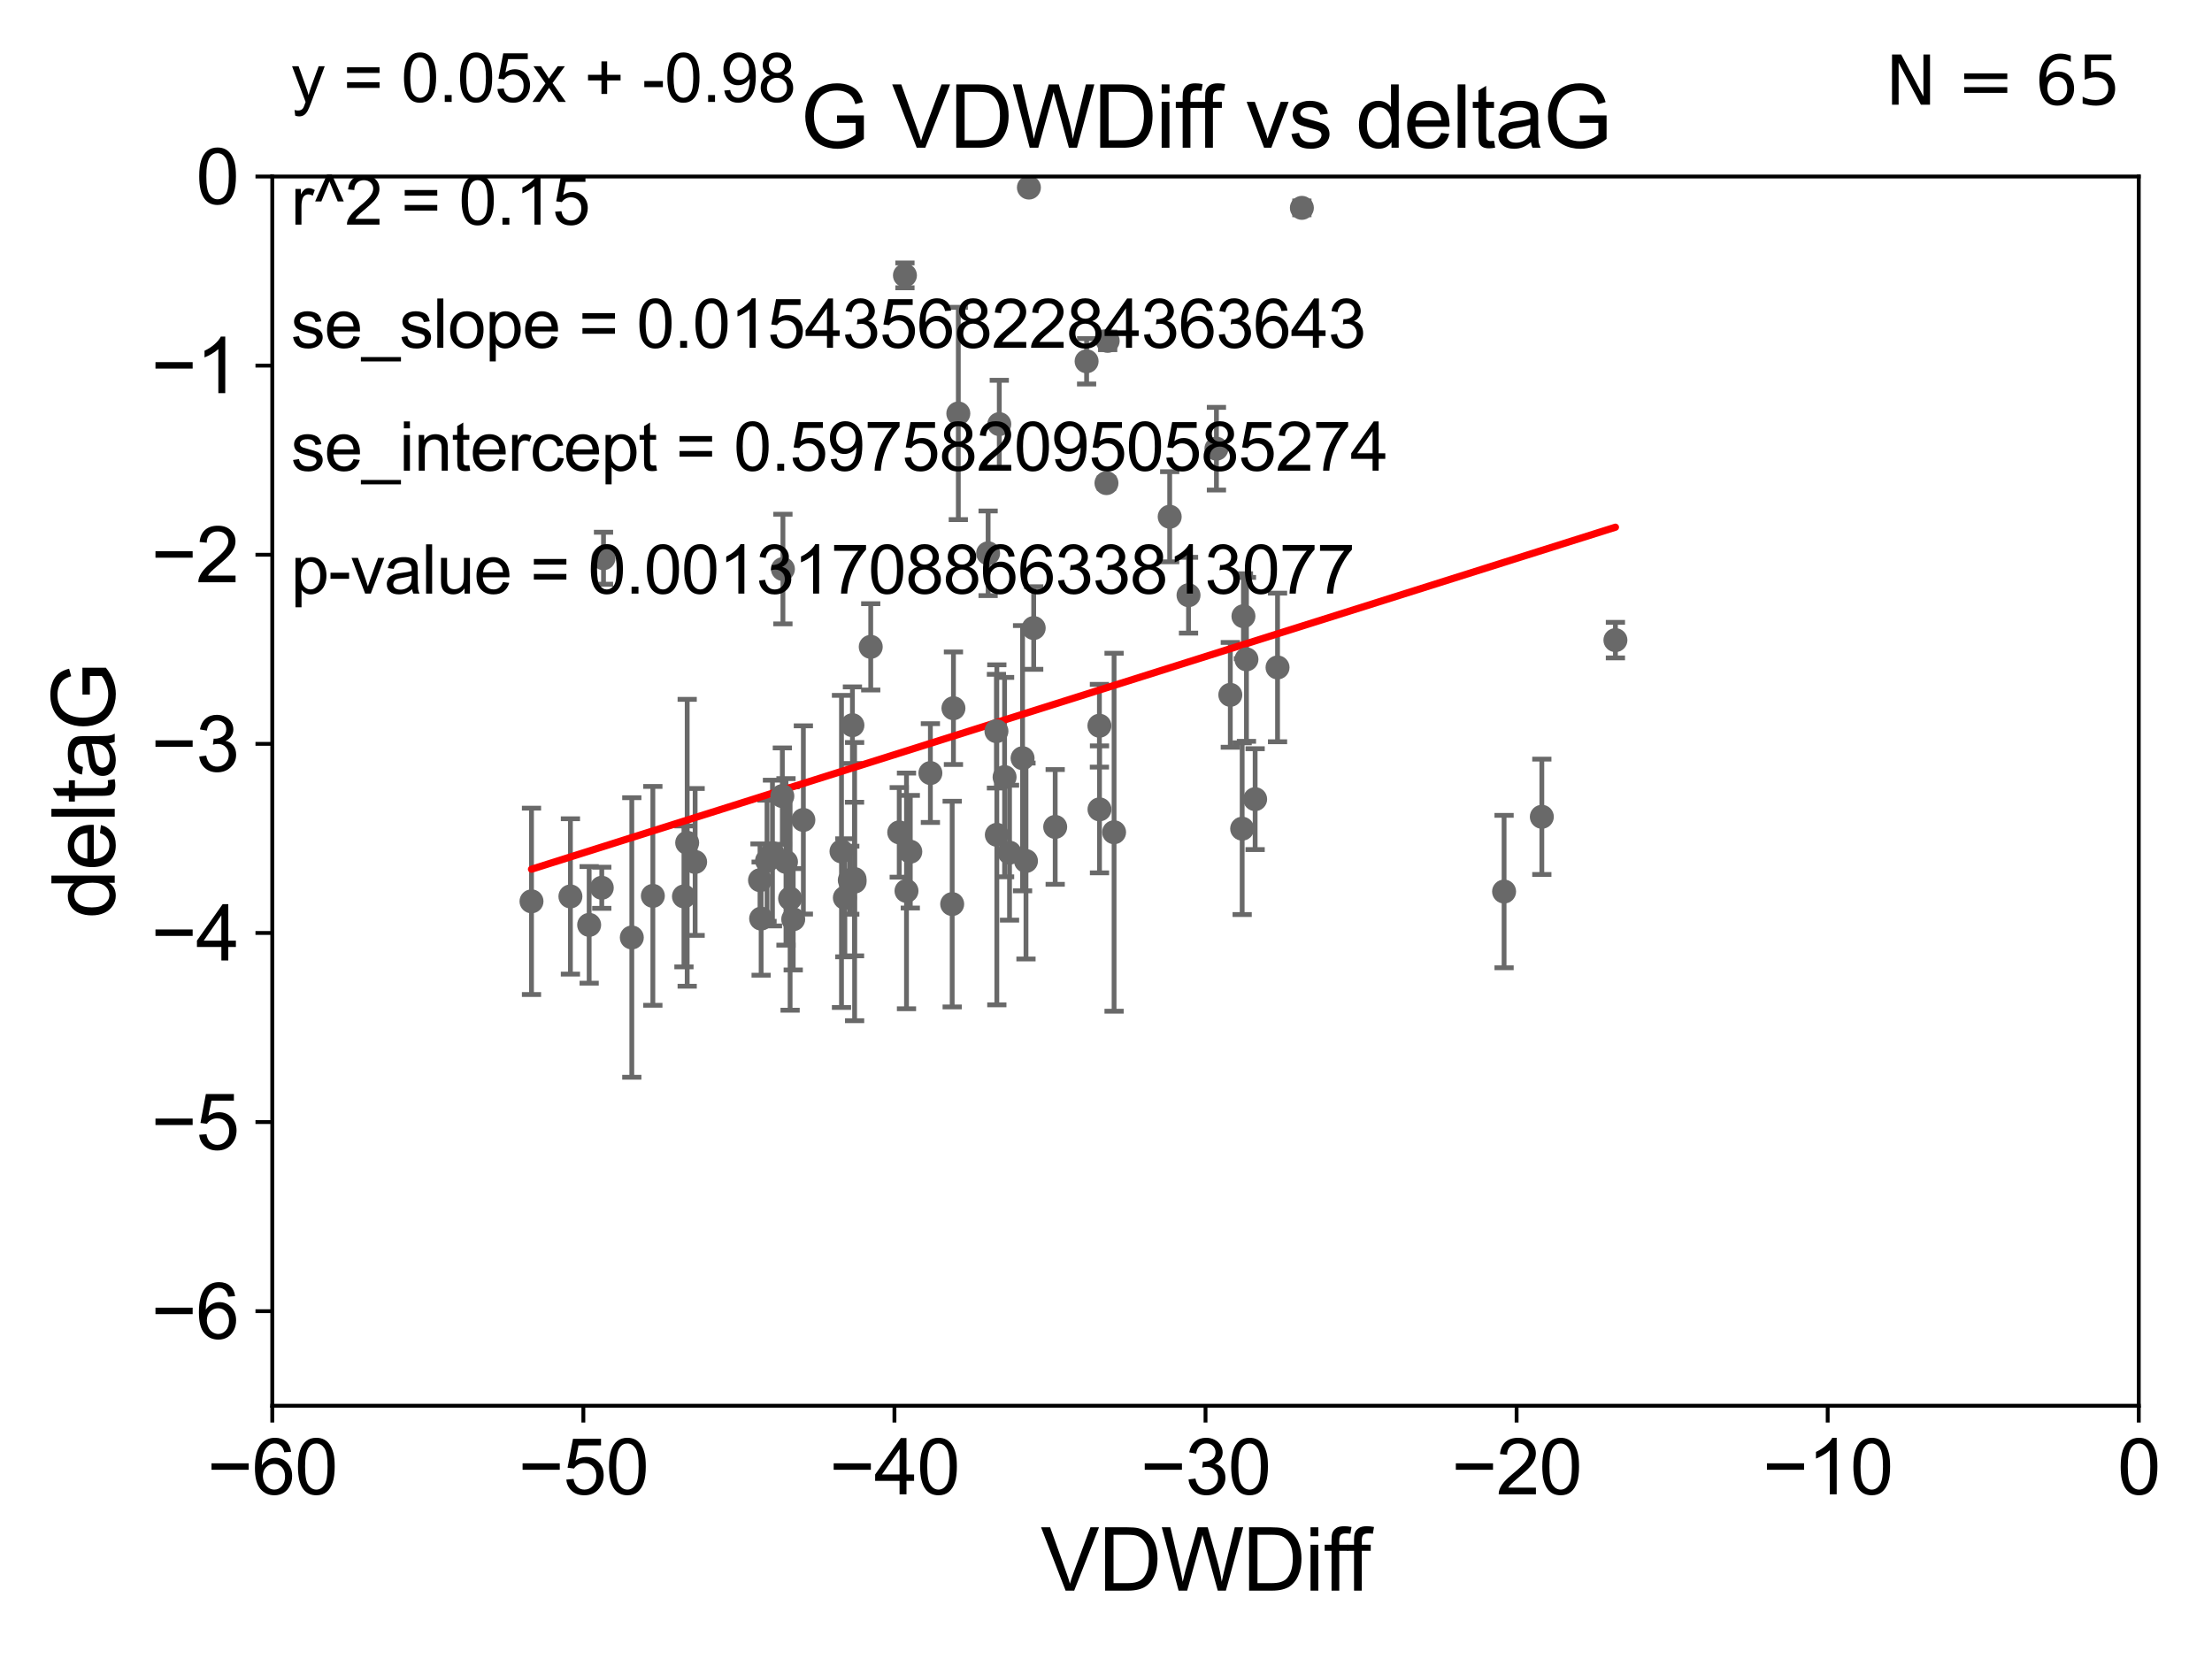 <?xml version="1.0" encoding="utf-8" standalone="no"?>
<!DOCTYPE svg PUBLIC "-//W3C//DTD SVG 1.1//EN"
  "http://www.w3.org/Graphics/SVG/1.1/DTD/svg11.dtd">
<svg xmlns:xlink="http://www.w3.org/1999/xlink" width="460.8pt" height="345.6pt" viewBox="0 0 460.8 345.6" xmlns="http://www.w3.org/2000/svg" version="1.1">
 <defs>
  <style type="text/css">*{stroke-linejoin: round; stroke-linecap: butt}</style>
 </defs>
 <g id="figure_1">
  <g id="patch_1">
   <path d="M 0 345.6 
L 460.8 345.6 
L 460.8 0 
L 0 0 
z
" style="fill: #ffffff"/>
  </g>
  <g id="axes_1">
   <g id="patch_2">
    <path d="M 56.72 292.84 
L 445.545 292.84 
L 445.545 36.775 
L 56.72 36.775 
z
" style="fill: #ffffff"/>
   </g>
   <g id="PathCollection_1">
    <defs>
     <path id="m3ce19299fe" d="M 0 1.118 
C 0.297 1.118 0.581 1 0.791 0.791 
C 1 0.581 1.118 0.297 1.118 0 
C 1.118 -0.297 1 -0.581 0.791 -0.791 
C 0.581 -1 0.297 -1.118 0 -1.118 
C -0.297 -1.118 -0.581 -1 -0.791 -0.791 
C -1 -0.581 -1.118 -0.297 -1.118 0 
C -1.118 0.297 -1 0.581 -0.791 0.791 
C -0.581 1 -0.297 1.118 0 1.118 
z
" style="stroke: #696969"/>
    </defs>
    <g clip-path="url(#pf649b0393a)">
     <use xlink:href="#m3ce19299fe" x="158.326" y="183.361" style="fill: #696969; stroke: #696969"/>
     <use xlink:href="#m3ce19299fe" x="136.001" y="186.627" style="fill: #696969; stroke: #696969"/>
     <use xlink:href="#m3ce19299fe" x="160.919" y="177.712" style="fill: #696969; stroke: #696969"/>
     <use xlink:href="#m3ce19299fe" x="110.721" y="187.766" style="fill: #696969; stroke: #696969"/>
     <use xlink:href="#m3ce19299fe" x="177.024" y="183.361" style="fill: #696969; stroke: #696969"/>
     <use xlink:href="#m3ce19299fe" x="159.786" y="179.304" style="fill: #696969; stroke: #696969"/>
     <use xlink:href="#m3ce19299fe" x="158.558" y="191.362" style="fill: #696969; stroke: #696969"/>
     <use xlink:href="#m3ce19299fe" x="122.733" y="192.668" style="fill: #696969; stroke: #696969"/>
     <use xlink:href="#m3ce19299fe" x="167.356" y="170.809" style="fill: #696969; stroke: #696969"/>
     <use xlink:href="#m3ce19299fe" x="187.327" y="173.397" style="fill: #696969; stroke: #696969"/>
     <use xlink:href="#m3ce19299fe" x="143.154" y="175.566" style="fill: #696969; stroke: #696969"/>
     <use xlink:href="#m3ce19299fe" x="118.828" y="186.743" style="fill: #696969; stroke: #696969"/>
     <use xlink:href="#m3ce19299fe" x="178.015" y="183.121" style="fill: #696969; stroke: #696969"/>
     <use xlink:href="#m3ce19299fe" x="142.48" y="186.741" style="fill: #696969; stroke: #696969"/>
     <use xlink:href="#m3ce19299fe" x="188.839" y="185.595" style="fill: #696969; stroke: #696969"/>
     <use xlink:href="#m3ce19299fe" x="163.736" y="179.547" style="fill: #696969; stroke: #696969"/>
     <use xlink:href="#m3ce19299fe" x="162.976" y="165.842" style="fill: #696969; stroke: #696969"/>
     <use xlink:href="#m3ce19299fe" x="178.03" y="183.656" style="fill: #696969; stroke: #696969"/>
     <use xlink:href="#m3ce19299fe" x="175.297" y="177.365" style="fill: #696969; stroke: #696969"/>
     <use xlink:href="#m3ce19299fe" x="131.617" y="195.295" style="fill: #696969; stroke: #696969"/>
     <use xlink:href="#m3ce19299fe" x="177.576" y="151.072" style="fill: #696969; stroke: #696969"/>
     <use xlink:href="#m3ce19299fe" x="176" y="187.024" style="fill: #696969; stroke: #696969"/>
     <use xlink:href="#m3ce19299fe" x="125.722" y="116.288" style="fill: #696969; stroke: #696969"/>
     <use xlink:href="#m3ce19299fe" x="199.635" y="86.133" style="fill: #696969; stroke: #696969"/>
     <use xlink:href="#m3ce19299fe" x="164.595" y="187.184" style="fill: #696969; stroke: #696969"/>
     <use xlink:href="#m3ce19299fe" x="125.359" y="184.94" style="fill: #696969; stroke: #696969"/>
     <use xlink:href="#m3ce19299fe" x="144.808" y="179.561" style="fill: #696969; stroke: #696969"/>
     <use xlink:href="#m3ce19299fe" x="165.243" y="191.497" style="fill: #696969; stroke: #696969"/>
     <use xlink:href="#m3ce19299fe" x="163.097" y="118.544" style="fill: #696969; stroke: #696969"/>
     <use xlink:href="#m3ce19299fe" x="219.816" y="172.264" style="fill: #696969; stroke: #696969"/>
     <use xlink:href="#m3ce19299fe" x="207.578" y="152.317" style="fill: #696969; stroke: #696969"/>
     <use xlink:href="#m3ce19299fe" x="229.028" y="151.181" style="fill: #696969; stroke: #696969"/>
     <use xlink:href="#m3ce19299fe" x="188.516" y="57.363" style="fill: #696969; stroke: #696969"/>
     <use xlink:href="#m3ce19299fe" x="181.39" y="134.75" style="fill: #696969; stroke: #696969"/>
     <use xlink:href="#m3ce19299fe" x="198.358" y="188.337" style="fill: #696969; stroke: #696969"/>
     <use xlink:href="#m3ce19299fe" x="229.045" y="168.607" style="fill: #696969; stroke: #696969"/>
     <use xlink:href="#m3ce19299fe" x="208.169" y="88.35" style="fill: #696969; stroke: #696969"/>
     <use xlink:href="#m3ce19299fe" x="210.303" y="177.627" style="fill: #696969; stroke: #696969"/>
     <use xlink:href="#m3ce19299fe" x="189.631" y="177.423" style="fill: #696969; stroke: #696969"/>
     <use xlink:href="#m3ce19299fe" x="215.339" y="130.831" style="fill: #696969; stroke: #696969"/>
     <use xlink:href="#m3ce19299fe" x="213.019" y="157.948" style="fill: #696969; stroke: #696969"/>
     <use xlink:href="#m3ce19299fe" x="214.341" y="39.074" style="fill: #696969; stroke: #696969"/>
     <use xlink:href="#m3ce19299fe" x="266.135" y="139.042" style="fill: #696969; stroke: #696969"/>
     <use xlink:href="#m3ce19299fe" x="205.842" y="115.259" style="fill: #696969; stroke: #696969"/>
     <use xlink:href="#m3ce19299fe" x="207.658" y="173.908" style="fill: #696969; stroke: #696969"/>
     <use xlink:href="#m3ce19299fe" x="232.083" y="173.37" style="fill: #696969; stroke: #696969"/>
     <use xlink:href="#m3ce19299fe" x="253.405" y="93.472" style="fill: #696969; stroke: #696969"/>
     <use xlink:href="#m3ce19299fe" x="230.496" y="100.642" style="fill: #696969; stroke: #696969"/>
     <use xlink:href="#m3ce19299fe" x="198.62" y="147.535" style="fill: #696969; stroke: #696969"/>
     <use xlink:href="#m3ce19299fe" x="209.273" y="161.883" style="fill: #696969; stroke: #696969"/>
     <use xlink:href="#m3ce19299fe" x="193.817" y="161.044" style="fill: #696969; stroke: #696969"/>
     <use xlink:href="#m3ce19299fe" x="213.731" y="179.365" style="fill: #696969; stroke: #696969"/>
     <use xlink:href="#m3ce19299fe" x="259.659" y="137.356" style="fill: #696969; stroke: #696969"/>
     <use xlink:href="#m3ce19299fe" x="243.668" y="107.649" style="fill: #696969; stroke: #696969"/>
     <use xlink:href="#m3ce19299fe" x="259.032" y="128.37" style="fill: #696969; stroke: #696969"/>
     <use xlink:href="#m3ce19299fe" x="256.296" y="144.75" style="fill: #696969; stroke: #696969"/>
     <use xlink:href="#m3ce19299fe" x="258.766" y="172.629" style="fill: #696969; stroke: #696969"/>
     <use xlink:href="#m3ce19299fe" x="313.328" y="185.726" style="fill: #696969; stroke: #696969"/>
     <use xlink:href="#m3ce19299fe" x="261.469" y="166.478" style="fill: #696969; stroke: #696969"/>
     <use xlink:href="#m3ce19299fe" x="247.59" y="123.993" style="fill: #696969; stroke: #696969"/>
     <use xlink:href="#m3ce19299fe" x="226.36" y="75.265" style="fill: #696969; stroke: #696969"/>
     <use xlink:href="#m3ce19299fe" x="271.205" y="43.3" style="fill: #696969; stroke: #696969"/>
     <use xlink:href="#m3ce19299fe" x="230.75" y="71.012" style="fill: #696969; stroke: #696969"/>
     <use xlink:href="#m3ce19299fe" x="336.522" y="133.35" style="fill: #696969; stroke: #696969"/>
     <use xlink:href="#m3ce19299fe" x="321.193" y="170.152" style="fill: #696969; stroke: #696969"/>
    </g>
   </g>
   <g id="matplotlib.axis_1">
    <g id="xtick_1">
     <g id="line2d_1">
      <defs>
       <path id="m78edb784ff" d="M 0 0 
L 0 3.5 
" style="stroke: #000000; stroke-width: 0.8"/>
      </defs>
      <g>
       <use xlink:href="#m78edb784ff" x="56.72" y="292.84" style="stroke: #000000; stroke-width: 0.8"/>
      </g>
     </g>
     <g id="text_1">
      <!-- −60 -->
      <g transform="translate(43.15 311.293)scale(0.16 -0.16)">
       <defs>
        <path id="ArialMT-2212" d="M 3381 1997 
L 356 1997 
L 356 2522 
L 3381 2522 
L 3381 1997 
z
" transform="scale(0.016)"/>
        <path id="ArialMT-36" d="M 3184 3459 
L 2625 3416 
Q 2550 3747 2413 3897 
Q 2184 4138 1850 4138 
Q 1581 4138 1378 3988 
Q 1113 3794 959 3422 
Q 806 3050 800 2363 
Q 1003 2672 1297 2822 
Q 1591 2972 1913 2972 
Q 2475 2972 2870 2558 
Q 3266 2144 3266 1488 
Q 3266 1056 3080 686 
Q 2894 316 2569 119 
Q 2244 -78 1831 -78 
Q 1128 -78 684 439 
Q 241 956 241 2144 
Q 241 3472 731 4075 
Q 1159 4600 1884 4600 
Q 2425 4600 2770 4297 
Q 3116 3994 3184 3459 
z
M 888 1484 
Q 888 1194 1011 928 
Q 1134 663 1356 523 
Q 1578 384 1822 384 
Q 2178 384 2434 671 
Q 2691 959 2691 1453 
Q 2691 1928 2437 2201 
Q 2184 2475 1800 2475 
Q 1419 2475 1153 2201 
Q 888 1928 888 1484 
z
" transform="scale(0.016)"/>
        <path id="ArialMT-30" d="M 266 2259 
Q 266 3072 433 3567 
Q 600 4063 929 4331 
Q 1259 4600 1759 4600 
Q 2128 4600 2406 4451 
Q 2684 4303 2865 4023 
Q 3047 3744 3150 3342 
Q 3253 2941 3253 2259 
Q 3253 1453 3087 958 
Q 2922 463 2592 192 
Q 2263 -78 1759 -78 
Q 1097 -78 719 397 
Q 266 969 266 2259 
z
M 844 2259 
Q 844 1131 1108 757 
Q 1372 384 1759 384 
Q 2147 384 2411 759 
Q 2675 1134 2675 2259 
Q 2675 3391 2411 3762 
Q 2147 4134 1753 4134 
Q 1366 4134 1134 3806 
Q 844 3388 844 2259 
z
" transform="scale(0.016)"/>
       </defs>
       <use xlink:href="#ArialMT-2212"/>
       <use xlink:href="#ArialMT-36" x="58.398"/>
       <use xlink:href="#ArialMT-30" x="114.014"/>
      </g>
     </g>
    </g>
    <g id="xtick_2">
     <g id="line2d_2">
      <g>
       <use xlink:href="#m78edb784ff" x="121.524" y="292.84" style="stroke: #000000; stroke-width: 0.8"/>
      </g>
     </g>
     <g id="text_2">
      <!-- −50 -->
      <g transform="translate(107.954 311.293)scale(0.16 -0.16)">
       <defs>
        <path id="ArialMT-35" d="M 266 1200 
L 856 1250 
Q 922 819 1161 601 
Q 1400 384 1738 384 
Q 2144 384 2425 690 
Q 2706 997 2706 1503 
Q 2706 1984 2436 2262 
Q 2166 2541 1728 2541 
Q 1456 2541 1237 2417 
Q 1019 2294 894 2097 
L 366 2166 
L 809 4519 
L 3088 4519 
L 3088 3981 
L 1259 3981 
L 1013 2750 
Q 1425 3038 1878 3038 
Q 2478 3038 2890 2622 
Q 3303 2206 3303 1553 
Q 3303 931 2941 478 
Q 2500 -78 1738 -78 
Q 1113 -78 717 272 
Q 322 622 266 1200 
z
" transform="scale(0.016)"/>
       </defs>
       <use xlink:href="#ArialMT-2212"/>
       <use xlink:href="#ArialMT-35" x="58.398"/>
       <use xlink:href="#ArialMT-30" x="114.014"/>
      </g>
     </g>
    </g>
    <g id="xtick_3">
     <g id="line2d_3">
      <g>
       <use xlink:href="#m78edb784ff" x="186.328" y="292.84" style="stroke: #000000; stroke-width: 0.8"/>
      </g>
     </g>
     <g id="text_3">
      <!-- −40 -->
      <g transform="translate(172.758 311.293)scale(0.16 -0.16)">
       <defs>
        <path id="ArialMT-34" d="M 2069 0 
L 2069 1097 
L 81 1097 
L 81 1613 
L 2172 4581 
L 2631 4581 
L 2631 1613 
L 3250 1613 
L 3250 1097 
L 2631 1097 
L 2631 0 
L 2069 0 
z
M 2069 1613 
L 2069 3678 
L 634 1613 
L 2069 1613 
z
" transform="scale(0.016)"/>
       </defs>
       <use xlink:href="#ArialMT-2212"/>
       <use xlink:href="#ArialMT-34" x="58.398"/>
       <use xlink:href="#ArialMT-30" x="114.014"/>
      </g>
     </g>
    </g>
    <g id="xtick_4">
     <g id="line2d_4">
      <g>
       <use xlink:href="#m78edb784ff" x="251.132" y="292.84" style="stroke: #000000; stroke-width: 0.8"/>
      </g>
     </g>
     <g id="text_4">
      <!-- −30 -->
      <g transform="translate(237.562 311.293)scale(0.16 -0.16)">
       <defs>
        <path id="ArialMT-33" d="M 269 1209 
L 831 1284 
Q 928 806 1161 595 
Q 1394 384 1728 384 
Q 2125 384 2398 659 
Q 2672 934 2672 1341 
Q 2672 1728 2419 1979 
Q 2166 2231 1775 2231 
Q 1616 2231 1378 2169 
L 1441 2663 
Q 1497 2656 1531 2656 
Q 1891 2656 2178 2843 
Q 2466 3031 2466 3422 
Q 2466 3731 2256 3934 
Q 2047 4138 1716 4138 
Q 1388 4138 1169 3931 
Q 950 3725 888 3313 
L 325 3413 
Q 428 3978 793 4289 
Q 1159 4600 1703 4600 
Q 2078 4600 2393 4439 
Q 2709 4278 2876 4000 
Q 3044 3722 3044 3409 
Q 3044 3113 2884 2869 
Q 2725 2625 2413 2481 
Q 2819 2388 3044 2092 
Q 3269 1797 3269 1353 
Q 3269 753 2831 336 
Q 2394 -81 1725 -81 
Q 1122 -81 723 278 
Q 325 638 269 1209 
z
" transform="scale(0.016)"/>
       </defs>
       <use xlink:href="#ArialMT-2212"/>
       <use xlink:href="#ArialMT-33" x="58.398"/>
       <use xlink:href="#ArialMT-30" x="114.014"/>
      </g>
     </g>
    </g>
    <g id="xtick_5">
     <g id="line2d_5">
      <g>
       <use xlink:href="#m78edb784ff" x="315.937" y="292.84" style="stroke: #000000; stroke-width: 0.8"/>
      </g>
     </g>
     <g id="text_5">
      <!-- −20 -->
      <g transform="translate(302.367 311.293)scale(0.16 -0.16)">
       <defs>
        <path id="ArialMT-32" d="M 3222 541 
L 3222 0 
L 194 0 
Q 188 203 259 391 
Q 375 700 629 1000 
Q 884 1300 1366 1694 
Q 2113 2306 2375 2664 
Q 2638 3022 2638 3341 
Q 2638 3675 2398 3904 
Q 2159 4134 1775 4134 
Q 1369 4134 1125 3890 
Q 881 3647 878 3216 
L 300 3275 
Q 359 3922 746 4261 
Q 1134 4600 1788 4600 
Q 2447 4600 2831 4234 
Q 3216 3869 3216 3328 
Q 3216 3053 3103 2787 
Q 2991 2522 2730 2228 
Q 2469 1934 1863 1422 
Q 1356 997 1212 845 
Q 1069 694 975 541 
L 3222 541 
z
" transform="scale(0.016)"/>
       </defs>
       <use xlink:href="#ArialMT-2212"/>
       <use xlink:href="#ArialMT-32" x="58.398"/>
       <use xlink:href="#ArialMT-30" x="114.014"/>
      </g>
     </g>
    </g>
    <g id="xtick_6">
     <g id="line2d_6">
      <g>
       <use xlink:href="#m78edb784ff" x="380.741" y="292.84" style="stroke: #000000; stroke-width: 0.8"/>
      </g>
     </g>
     <g id="text_6">
      <!-- −10 -->
      <g transform="translate(367.171 311.293)scale(0.16 -0.16)">
       <defs>
        <path id="ArialMT-31" d="M 2384 0 
L 1822 0 
L 1822 3584 
Q 1619 3391 1289 3197 
Q 959 3003 697 2906 
L 697 3450 
Q 1169 3672 1522 3987 
Q 1875 4303 2022 4600 
L 2384 4600 
L 2384 0 
z
" transform="scale(0.016)"/>
       </defs>
       <use xlink:href="#ArialMT-2212"/>
       <use xlink:href="#ArialMT-31" x="58.398"/>
       <use xlink:href="#ArialMT-30" x="114.014"/>
      </g>
     </g>
    </g>
    <g id="xtick_7">
     <g id="line2d_7">
      <g>
       <use xlink:href="#m78edb784ff" x="445.545" y="292.84" style="stroke: #000000; stroke-width: 0.8"/>
      </g>
     </g>
     <g id="text_7">
      <!-- 0 -->
      <g transform="translate(441.096 311.293)scale(0.16 -0.16)">
       <use xlink:href="#ArialMT-30"/>
      </g>
     </g>
    </g>
    <g id="text_8">
     <!-- VDWDiff -->
     <g transform="translate(216.792 331.357)scale(0.18 -0.18)">
      <defs>
       <path id="ArialMT-56" d="M 1803 0 
L 28 4581 
L 684 4581 
L 1875 1253 
Q 2019 853 2116 503 
Q 2222 878 2363 1253 
L 3600 4581 
L 4219 4581 
L 2425 0 
L 1803 0 
z
" transform="scale(0.016)"/>
       <path id="ArialMT-44" d="M 494 0 
L 494 4581 
L 2072 4581 
Q 2606 4581 2888 4516 
Q 3281 4425 3559 4188 
Q 3922 3881 4101 3404 
Q 4281 2928 4281 2316 
Q 4281 1794 4159 1391 
Q 4038 988 3847 723 
Q 3656 459 3429 307 
Q 3203 156 2883 78 
Q 2563 0 2147 0 
L 494 0 
z
M 1100 541 
L 2078 541 
Q 2531 541 2789 625 
Q 3047 709 3200 863 
Q 3416 1078 3536 1442 
Q 3656 1806 3656 2325 
Q 3656 3044 3420 3430 
Q 3184 3816 2847 3947 
Q 2603 4041 2063 4041 
L 1100 4041 
L 1100 541 
z
" transform="scale(0.016)"/>
       <path id="ArialMT-57" d="M 1294 0 
L 78 4581 
L 700 4581 
L 1397 1578 
Q 1509 1106 1591 641 
Q 1766 1375 1797 1488 
L 2669 4581 
L 3400 4581 
L 4056 2263 
Q 4303 1400 4413 641 
Q 4500 1075 4641 1638 
L 5359 4581 
L 5969 4581 
L 4713 0 
L 4128 0 
L 3163 3491 
Q 3041 3928 3019 4028 
Q 2947 3713 2884 3491 
L 1913 0 
L 1294 0 
z
" transform="scale(0.016)"/>
       <path id="ArialMT-69" d="M 425 3934 
L 425 4581 
L 988 4581 
L 988 3934 
L 425 3934 
z
M 425 0 
L 425 3319 
L 988 3319 
L 988 0 
L 425 0 
z
" transform="scale(0.016)"/>
       <path id="ArialMT-66" d="M 556 0 
L 556 2881 
L 59 2881 
L 59 3319 
L 556 3319 
L 556 3672 
Q 556 4006 616 4169 
Q 697 4388 901 4523 
Q 1106 4659 1475 4659 
Q 1713 4659 2000 4603 
L 1916 4113 
Q 1741 4144 1584 4144 
Q 1328 4144 1222 4034 
Q 1116 3925 1116 3625 
L 1116 3319 
L 1763 3319 
L 1763 2881 
L 1116 2881 
L 1116 0 
L 556 0 
z
" transform="scale(0.016)"/>
      </defs>
      <use xlink:href="#ArialMT-56"/>
      <use xlink:href="#ArialMT-44" x="66.699"/>
      <use xlink:href="#ArialMT-57" x="138.916"/>
      <use xlink:href="#ArialMT-44" x="233.301"/>
      <use xlink:href="#ArialMT-69" x="305.518"/>
      <use xlink:href="#ArialMT-66" x="327.734"/>
      <use xlink:href="#ArialMT-66" x="353.768"/>
     </g>
    </g>
   </g>
   <g id="matplotlib.axis_2">
    <g id="ytick_1">
     <g id="line2d_8">
      <defs>
       <path id="mc1190fa8da" d="M 0 0 
L -3.5 0 
" style="stroke: #000000; stroke-width: 0.8"/>
      </defs>
      <g>
       <use xlink:href="#mc1190fa8da" x="56.72" y="273.143" style="stroke: #000000; stroke-width: 0.8"/>
      </g>
     </g>
     <g id="text_9">
      <!-- −6 -->
      <g transform="translate(31.477 278.869)scale(0.16 -0.16)">
       <use xlink:href="#ArialMT-2212"/>
       <use xlink:href="#ArialMT-36" x="58.398"/>
      </g>
     </g>
    </g>
    <g id="ytick_2">
     <g id="line2d_9">
      <g>
       <use xlink:href="#mc1190fa8da" x="56.72" y="233.748" style="stroke: #000000; stroke-width: 0.8"/>
      </g>
     </g>
     <g id="text_10">
      <!-- −5 -->
      <g transform="translate(31.477 239.474)scale(0.16 -0.16)">
       <use xlink:href="#ArialMT-2212"/>
       <use xlink:href="#ArialMT-35" x="58.398"/>
      </g>
     </g>
    </g>
    <g id="ytick_3">
     <g id="line2d_10">
      <g>
       <use xlink:href="#mc1190fa8da" x="56.72" y="194.353" style="stroke: #000000; stroke-width: 0.8"/>
      </g>
     </g>
     <g id="text_11">
      <!-- −4 -->
      <g transform="translate(31.477 200.08)scale(0.16 -0.16)">
       <use xlink:href="#ArialMT-2212"/>
       <use xlink:href="#ArialMT-34" x="58.398"/>
      </g>
     </g>
    </g>
    <g id="ytick_4">
     <g id="line2d_11">
      <g>
       <use xlink:href="#mc1190fa8da" x="56.72" y="154.959" style="stroke: #000000; stroke-width: 0.8"/>
      </g>
     </g>
     <g id="text_12">
      <!-- −3 -->
      <g transform="translate(31.477 160.685)scale(0.16 -0.16)">
       <use xlink:href="#ArialMT-2212"/>
       <use xlink:href="#ArialMT-33" x="58.398"/>
      </g>
     </g>
    </g>
    <g id="ytick_5">
     <g id="line2d_12">
      <g>
       <use xlink:href="#mc1190fa8da" x="56.72" y="115.564" style="stroke: #000000; stroke-width: 0.8"/>
      </g>
     </g>
     <g id="text_13">
      <!-- −2 -->
      <g transform="translate(31.477 121.29)scale(0.16 -0.16)">
       <use xlink:href="#ArialMT-2212"/>
       <use xlink:href="#ArialMT-32" x="58.398"/>
      </g>
     </g>
    </g>
    <g id="ytick_6">
     <g id="line2d_13">
      <g>
       <use xlink:href="#mc1190fa8da" x="56.72" y="76.17" style="stroke: #000000; stroke-width: 0.8"/>
      </g>
     </g>
     <g id="text_14">
      <!-- −1 -->
      <g transform="translate(31.477 81.896)scale(0.16 -0.16)">
       <use xlink:href="#ArialMT-2212"/>
       <use xlink:href="#ArialMT-31" x="58.398"/>
      </g>
     </g>
    </g>
    <g id="ytick_7">
     <g id="line2d_14">
      <g>
       <use xlink:href="#mc1190fa8da" x="56.72" y="36.775" style="stroke: #000000; stroke-width: 0.8"/>
      </g>
     </g>
     <g id="text_15">
      <!-- 0 -->
      <g transform="translate(40.822 42.501)scale(0.16 -0.16)">
       <use xlink:href="#ArialMT-30"/>
      </g>
     </g>
    </g>
    <g id="text_16">
     <!-- deltaG -->
     <g transform="translate(23.9 191.322)rotate(-90)scale(0.18 -0.18)">
      <defs>
       <path id="ArialMT-64" d="M 2575 0 
L 2575 419 
Q 2259 -75 1647 -75 
Q 1250 -75 917 144 
Q 584 363 401 755 
Q 219 1147 219 1656 
Q 219 2153 384 2558 
Q 550 2963 881 3178 
Q 1213 3394 1622 3394 
Q 1922 3394 2156 3267 
Q 2391 3141 2538 2938 
L 2538 4581 
L 3097 4581 
L 3097 0 
L 2575 0 
z
M 797 1656 
Q 797 1019 1065 703 
Q 1334 388 1700 388 
Q 2069 388 2326 689 
Q 2584 991 2584 1609 
Q 2584 2291 2321 2609 
Q 2059 2928 1675 2928 
Q 1300 2928 1048 2622 
Q 797 2316 797 1656 
z
" transform="scale(0.016)"/>
       <path id="ArialMT-65" d="M 2694 1069 
L 3275 997 
Q 3138 488 2766 206 
Q 2394 -75 1816 -75 
Q 1088 -75 661 373 
Q 234 822 234 1631 
Q 234 2469 665 2931 
Q 1097 3394 1784 3394 
Q 2450 3394 2872 2941 
Q 3294 2488 3294 1666 
Q 3294 1616 3291 1516 
L 816 1516 
Q 847 969 1125 678 
Q 1403 388 1819 388 
Q 2128 388 2347 550 
Q 2566 713 2694 1069 
z
M 847 1978 
L 2700 1978 
Q 2663 2397 2488 2606 
Q 2219 2931 1791 2931 
Q 1403 2931 1139 2672 
Q 875 2413 847 1978 
z
" transform="scale(0.016)"/>
       <path id="ArialMT-6c" d="M 409 0 
L 409 4581 
L 972 4581 
L 972 0 
L 409 0 
z
" transform="scale(0.016)"/>
       <path id="ArialMT-74" d="M 1650 503 
L 1731 6 
Q 1494 -44 1306 -44 
Q 1000 -44 831 53 
Q 663 150 594 308 
Q 525 466 525 972 
L 525 2881 
L 113 2881 
L 113 3319 
L 525 3319 
L 525 4141 
L 1084 4478 
L 1084 3319 
L 1650 3319 
L 1650 2881 
L 1084 2881 
L 1084 941 
Q 1084 700 1114 631 
Q 1144 563 1211 522 
Q 1278 481 1403 481 
Q 1497 481 1650 503 
z
" transform="scale(0.016)"/>
       <path id="ArialMT-61" d="M 2588 409 
Q 2275 144 1986 34 
Q 1697 -75 1366 -75 
Q 819 -75 525 192 
Q 231 459 231 875 
Q 231 1119 342 1320 
Q 453 1522 633 1644 
Q 813 1766 1038 1828 
Q 1203 1872 1538 1913 
Q 2219 1994 2541 2106 
Q 2544 2222 2544 2253 
Q 2544 2597 2384 2738 
Q 2169 2928 1744 2928 
Q 1347 2928 1158 2789 
Q 969 2650 878 2297 
L 328 2372 
Q 403 2725 575 2942 
Q 747 3159 1072 3276 
Q 1397 3394 1825 3394 
Q 2250 3394 2515 3294 
Q 2781 3194 2906 3042 
Q 3031 2891 3081 2659 
Q 3109 2516 3109 2141 
L 3109 1391 
Q 3109 606 3145 398 
Q 3181 191 3288 0 
L 2700 0 
Q 2613 175 2588 409 
z
M 2541 1666 
Q 2234 1541 1622 1453 
Q 1275 1403 1131 1340 
Q 988 1278 909 1158 
Q 831 1038 831 891 
Q 831 666 1001 516 
Q 1172 366 1500 366 
Q 1825 366 2078 508 
Q 2331 650 2450 897 
Q 2541 1088 2541 1459 
L 2541 1666 
z
" transform="scale(0.016)"/>
       <path id="ArialMT-47" d="M 2638 1797 
L 2638 2334 
L 4578 2338 
L 4578 638 
Q 4131 281 3656 101 
Q 3181 -78 2681 -78 
Q 2006 -78 1454 211 
Q 903 500 622 1047 
Q 341 1594 341 2269 
Q 341 2938 620 3517 
Q 900 4097 1425 4378 
Q 1950 4659 2634 4659 
Q 3131 4659 3532 4498 
Q 3934 4338 4162 4050 
Q 4391 3763 4509 3300 
L 3963 3150 
Q 3859 3500 3706 3700 
Q 3553 3900 3268 4020 
Q 2984 4141 2638 4141 
Q 2222 4141 1919 4014 
Q 1616 3888 1430 3681 
Q 1244 3475 1141 3228 
Q 966 2803 966 2306 
Q 966 1694 1177 1281 
Q 1388 869 1791 669 
Q 2194 469 2647 469 
Q 3041 469 3416 620 
Q 3791 772 3984 944 
L 3984 1797 
L 2638 1797 
z
" transform="scale(0.016)"/>
      </defs>
      <use xlink:href="#ArialMT-64"/>
      <use xlink:href="#ArialMT-65" x="55.615"/>
      <use xlink:href="#ArialMT-6c" x="111.23"/>
      <use xlink:href="#ArialMT-74" x="133.447"/>
      <use xlink:href="#ArialMT-61" x="161.23"/>
      <use xlink:href="#ArialMT-47" x="216.846"/>
     </g>
    </g>
   </g>
   <g id="LineCollection_1">
    <path d="M 158.326 190.918 
L 158.326 175.804 
" clip-path="url(#pf649b0393a)" style="fill: none; stroke: #696969"/>
    <path d="M 136.001 209.422 
L 136.001 163.832 
" clip-path="url(#pf649b0393a)" style="fill: none; stroke: #696969"/>
    <path d="M 160.919 192.894 
L 160.919 162.53 
" clip-path="url(#pf649b0393a)" style="fill: none; stroke: #696969"/>
    <path d="M 110.721 207.177 
L 110.721 168.355 
" clip-path="url(#pf649b0393a)" style="fill: none; stroke: #696969"/>
    <path d="M 177.024 190.447 
L 177.024 176.274 
" clip-path="url(#pf649b0393a)" style="fill: none; stroke: #696969"/>
    <path d="M 159.786 191.921 
L 159.786 166.688 
" clip-path="url(#pf649b0393a)" style="fill: none; stroke: #696969"/>
    <path d="M 158.558 203.155 
L 158.558 179.569 
" clip-path="url(#pf649b0393a)" style="fill: none; stroke: #696969"/>
    <path d="M 122.733 204.811 
L 122.733 180.525 
" clip-path="url(#pf649b0393a)" style="fill: none; stroke: #696969"/>
    <path d="M 167.356 190.416 
L 167.356 151.203 
" clip-path="url(#pf649b0393a)" style="fill: none; stroke: #696969"/>
    <path d="M 187.327 182.729 
L 187.327 164.065 
" clip-path="url(#pf649b0393a)" style="fill: none; stroke: #696969"/>
    <path d="M 143.154 205.447 
L 143.154 145.685 
" clip-path="url(#pf649b0393a)" style="fill: none; stroke: #696969"/>
    <path d="M 118.828 202.923 
L 118.828 170.563 
" clip-path="url(#pf649b0393a)" style="fill: none; stroke: #696969"/>
    <path d="M 178.015 199.12 
L 178.015 167.123 
" clip-path="url(#pf649b0393a)" style="fill: none; stroke: #696969"/>
    <path d="M 142.48 201.422 
L 142.48 172.061 
" clip-path="url(#pf649b0393a)" style="fill: none; stroke: #696969"/>
    <path d="M 188.839 210.144 
L 188.839 161.047 
" clip-path="url(#pf649b0393a)" style="fill: none; stroke: #696969"/>
    <path d="M 163.736 196.891 
L 163.736 162.203 
" clip-path="url(#pf649b0393a)" style="fill: none; stroke: #696969"/>
    <path d="M 162.976 175.881 
L 162.976 155.804 
" clip-path="url(#pf649b0393a)" style="fill: none; stroke: #696969"/>
    <path d="M 178.03 212.633 
L 178.03 154.679 
" clip-path="url(#pf649b0393a)" style="fill: none; stroke: #696969"/>
    <path d="M 175.297 209.872 
L 175.297 144.859 
" clip-path="url(#pf649b0393a)" style="fill: none; stroke: #696969"/>
    <path d="M 131.617 224.411 
L 131.617 166.18 
" clip-path="url(#pf649b0393a)" style="fill: none; stroke: #696969"/>
    <path d="M 177.576 159.052 
L 177.576 143.092 
" clip-path="url(#pf649b0393a)" style="fill: none; stroke: #696969"/>
    <path d="M 176 199.324 
L 176 174.725 
" clip-path="url(#pf649b0393a)" style="fill: none; stroke: #696969"/>
    <path d="M 125.722 121.701 
L 125.722 110.875 
" clip-path="url(#pf649b0393a)" style="fill: none; stroke: #696969"/>
    <path d="M 199.635 108.244 
L 199.635 64.022 
" clip-path="url(#pf649b0393a)" style="fill: none; stroke: #696969"/>
    <path d="M 164.595 210.444 
L 164.595 163.924 
" clip-path="url(#pf649b0393a)" style="fill: none; stroke: #696969"/>
    <path d="M 125.359 189.225 
L 125.359 180.655 
" clip-path="url(#pf649b0393a)" style="fill: none; stroke: #696969"/>
    <path d="M 144.808 194.86 
L 144.808 164.263 
" clip-path="url(#pf649b0393a)" style="fill: none; stroke: #696969"/>
    <path d="M 165.243 202.055 
L 165.243 180.939 
" clip-path="url(#pf649b0393a)" style="fill: none; stroke: #696969"/>
    <path d="M 163.097 129.964 
L 163.097 107.124 
" clip-path="url(#pf649b0393a)" style="fill: none; stroke: #696969"/>
    <path d="M 219.816 184.214 
L 219.816 160.315 
" clip-path="url(#pf649b0393a)" style="fill: none; stroke: #696969"/>
    <path d="M 207.578 164.165 
L 207.578 140.47 
" clip-path="url(#pf649b0393a)" style="fill: none; stroke: #696969"/>
    <path d="M 229.028 159.797 
L 229.028 142.564 
" clip-path="url(#pf649b0393a)" style="fill: none; stroke: #696969"/>
    <path d="M 188.516 59.954 
L 188.516 54.772 
" clip-path="url(#pf649b0393a)" style="fill: none; stroke: #696969"/>
    <path d="M 181.39 143.736 
L 181.39 125.764 
" clip-path="url(#pf649b0393a)" style="fill: none; stroke: #696969"/>
    <path d="M 198.358 209.758 
L 198.358 166.916 
" clip-path="url(#pf649b0393a)" style="fill: none; stroke: #696969"/>
    <path d="M 229.045 181.833 
L 229.045 155.381 
" clip-path="url(#pf649b0393a)" style="fill: none; stroke: #696969"/>
    <path d="M 208.169 97.477 
L 208.169 79.222 
" clip-path="url(#pf649b0393a)" style="fill: none; stroke: #696969"/>
    <path d="M 210.303 191.679 
L 210.303 163.576 
" clip-path="url(#pf649b0393a)" style="fill: none; stroke: #696969"/>
    <path d="M 189.631 189.152 
L 189.631 165.694 
" clip-path="url(#pf649b0393a)" style="fill: none; stroke: #696969"/>
    <path d="M 215.339 139.431 
L 215.339 122.23 
" clip-path="url(#pf649b0393a)" style="fill: none; stroke: #696969"/>
    <path d="M 213.019 185.574 
L 213.019 130.321 
" clip-path="url(#pf649b0393a)" style="fill: none; stroke: #696969"/>
    <path d="M 214.341 39.661 
L 214.341 38.486 
" clip-path="url(#pf649b0393a)" style="fill: none; stroke: #696969"/>
    <path d="M 266.135 154.523 
L 266.135 123.56 
" clip-path="url(#pf649b0393a)" style="fill: none; stroke: #696969"/>
    <path d="M 205.842 124.077 
L 205.842 106.441 
" clip-path="url(#pf649b0393a)" style="fill: none; stroke: #696969"/>
    <path d="M 207.658 209.327 
L 207.658 138.489 
" clip-path="url(#pf649b0393a)" style="fill: none; stroke: #696969"/>
    <path d="M 232.083 210.653 
L 232.083 136.087 
" clip-path="url(#pf649b0393a)" style="fill: none; stroke: #696969"/>
    <path d="M 253.405 102.084 
L 253.405 84.861 
" clip-path="url(#pf649b0393a)" style="fill: none; stroke: #696969"/>
    <path d="M 230.496 101.753 
L 230.496 99.531 
" clip-path="url(#pf649b0393a)" style="fill: none; stroke: #696969"/>
    <path d="M 198.62 159.258 
L 198.62 135.813 
" clip-path="url(#pf649b0393a)" style="fill: none; stroke: #696969"/>
    <path d="M 209.273 182.651 
L 209.273 141.115 
" clip-path="url(#pf649b0393a)" style="fill: none; stroke: #696969"/>
    <path d="M 193.817 171.332 
L 193.817 150.755 
" clip-path="url(#pf649b0393a)" style="fill: none; stroke: #696969"/>
    <path d="M 213.731 199.772 
L 213.731 158.959 
" clip-path="url(#pf649b0393a)" style="fill: none; stroke: #696969"/>
    <path d="M 259.659 154.429 
L 259.659 120.283 
" clip-path="url(#pf649b0393a)" style="fill: none; stroke: #696969"/>
    <path d="M 243.668 117.039 
L 243.668 98.26 
" clip-path="url(#pf649b0393a)" style="fill: none; stroke: #696969"/>
    <path d="M 259.032 137.214 
L 259.032 119.526 
" clip-path="url(#pf649b0393a)" style="fill: none; stroke: #696969"/>
    <path d="M 256.296 155.666 
L 256.296 133.834 
" clip-path="url(#pf649b0393a)" style="fill: none; stroke: #696969"/>
    <path d="M 258.766 190.515 
L 258.766 154.744 
" clip-path="url(#pf649b0393a)" style="fill: none; stroke: #696969"/>
    <path d="M 313.328 201.602 
L 313.328 169.849 
" clip-path="url(#pf649b0393a)" style="fill: none; stroke: #696969"/>
    <path d="M 261.469 176.985 
L 261.469 155.97 
" clip-path="url(#pf649b0393a)" style="fill: none; stroke: #696969"/>
    <path d="M 247.59 131.889 
L 247.59 116.097 
" clip-path="url(#pf649b0393a)" style="fill: none; stroke: #696969"/>
    <path d="M 226.36 79.995 
L 226.36 70.535 
" clip-path="url(#pf649b0393a)" style="fill: none; stroke: #696969"/>
    <path d="M 271.205 44.74 
L 271.205 41.86 
" clip-path="url(#pf649b0393a)" style="fill: none; stroke: #696969"/>
    <path d="M 230.75 72.852 
L 230.75 69.172 
" clip-path="url(#pf649b0393a)" style="fill: none; stroke: #696969"/>
    <path d="M 336.522 137.057 
L 336.522 129.643 
" clip-path="url(#pf649b0393a)" style="fill: none; stroke: #696969"/>
    <path d="M 321.193 182.166 
L 321.193 158.137 
" clip-path="url(#pf649b0393a)" style="fill: none; stroke: #696969"/>
   </g>
   <g id="line2d_15">
    <defs>
     <path id="mc40bddbdd2" d="M 2 0 
L -2 -0 
" style="stroke: #696969"/>
    </defs>
    <g clip-path="url(#pf649b0393a)">
     <use xlink:href="#mc40bddbdd2" x="158.326" y="190.918" style="fill: #696969; stroke: #696969"/>
     <use xlink:href="#mc40bddbdd2" x="136.001" y="209.422" style="fill: #696969; stroke: #696969"/>
     <use xlink:href="#mc40bddbdd2" x="160.919" y="192.894" style="fill: #696969; stroke: #696969"/>
     <use xlink:href="#mc40bddbdd2" x="110.721" y="207.177" style="fill: #696969; stroke: #696969"/>
     <use xlink:href="#mc40bddbdd2" x="177.024" y="190.447" style="fill: #696969; stroke: #696969"/>
     <use xlink:href="#mc40bddbdd2" x="159.786" y="191.921" style="fill: #696969; stroke: #696969"/>
     <use xlink:href="#mc40bddbdd2" x="158.558" y="203.155" style="fill: #696969; stroke: #696969"/>
     <use xlink:href="#mc40bddbdd2" x="122.733" y="204.811" style="fill: #696969; stroke: #696969"/>
     <use xlink:href="#mc40bddbdd2" x="167.356" y="190.416" style="fill: #696969; stroke: #696969"/>
     <use xlink:href="#mc40bddbdd2" x="187.327" y="182.729" style="fill: #696969; stroke: #696969"/>
     <use xlink:href="#mc40bddbdd2" x="143.154" y="205.447" style="fill: #696969; stroke: #696969"/>
     <use xlink:href="#mc40bddbdd2" x="118.828" y="202.923" style="fill: #696969; stroke: #696969"/>
     <use xlink:href="#mc40bddbdd2" x="178.015" y="199.12" style="fill: #696969; stroke: #696969"/>
     <use xlink:href="#mc40bddbdd2" x="142.48" y="201.422" style="fill: #696969; stroke: #696969"/>
     <use xlink:href="#mc40bddbdd2" x="188.839" y="210.144" style="fill: #696969; stroke: #696969"/>
     <use xlink:href="#mc40bddbdd2" x="163.736" y="196.891" style="fill: #696969; stroke: #696969"/>
     <use xlink:href="#mc40bddbdd2" x="162.976" y="175.881" style="fill: #696969; stroke: #696969"/>
     <use xlink:href="#mc40bddbdd2" x="178.03" y="212.633" style="fill: #696969; stroke: #696969"/>
     <use xlink:href="#mc40bddbdd2" x="175.297" y="209.872" style="fill: #696969; stroke: #696969"/>
     <use xlink:href="#mc40bddbdd2" x="131.617" y="224.411" style="fill: #696969; stroke: #696969"/>
     <use xlink:href="#mc40bddbdd2" x="177.576" y="159.052" style="fill: #696969; stroke: #696969"/>
     <use xlink:href="#mc40bddbdd2" x="176" y="199.324" style="fill: #696969; stroke: #696969"/>
     <use xlink:href="#mc40bddbdd2" x="125.722" y="121.701" style="fill: #696969; stroke: #696969"/>
     <use xlink:href="#mc40bddbdd2" x="199.635" y="108.244" style="fill: #696969; stroke: #696969"/>
     <use xlink:href="#mc40bddbdd2" x="164.595" y="210.444" style="fill: #696969; stroke: #696969"/>
     <use xlink:href="#mc40bddbdd2" x="125.359" y="189.225" style="fill: #696969; stroke: #696969"/>
     <use xlink:href="#mc40bddbdd2" x="144.808" y="194.86" style="fill: #696969; stroke: #696969"/>
     <use xlink:href="#mc40bddbdd2" x="165.243" y="202.055" style="fill: #696969; stroke: #696969"/>
     <use xlink:href="#mc40bddbdd2" x="163.097" y="129.964" style="fill: #696969; stroke: #696969"/>
     <use xlink:href="#mc40bddbdd2" x="219.816" y="184.214" style="fill: #696969; stroke: #696969"/>
     <use xlink:href="#mc40bddbdd2" x="207.578" y="164.165" style="fill: #696969; stroke: #696969"/>
     <use xlink:href="#mc40bddbdd2" x="229.028" y="159.797" style="fill: #696969; stroke: #696969"/>
     <use xlink:href="#mc40bddbdd2" x="188.516" y="59.954" style="fill: #696969; stroke: #696969"/>
     <use xlink:href="#mc40bddbdd2" x="181.39" y="143.736" style="fill: #696969; stroke: #696969"/>
     <use xlink:href="#mc40bddbdd2" x="198.358" y="209.758" style="fill: #696969; stroke: #696969"/>
     <use xlink:href="#mc40bddbdd2" x="229.045" y="181.833" style="fill: #696969; stroke: #696969"/>
     <use xlink:href="#mc40bddbdd2" x="208.169" y="97.477" style="fill: #696969; stroke: #696969"/>
     <use xlink:href="#mc40bddbdd2" x="210.303" y="191.679" style="fill: #696969; stroke: #696969"/>
     <use xlink:href="#mc40bddbdd2" x="189.631" y="189.152" style="fill: #696969; stroke: #696969"/>
     <use xlink:href="#mc40bddbdd2" x="215.339" y="139.431" style="fill: #696969; stroke: #696969"/>
     <use xlink:href="#mc40bddbdd2" x="213.019" y="185.574" style="fill: #696969; stroke: #696969"/>
     <use xlink:href="#mc40bddbdd2" x="214.341" y="39.661" style="fill: #696969; stroke: #696969"/>
     <use xlink:href="#mc40bddbdd2" x="266.135" y="154.523" style="fill: #696969; stroke: #696969"/>
     <use xlink:href="#mc40bddbdd2" x="205.842" y="124.077" style="fill: #696969; stroke: #696969"/>
     <use xlink:href="#mc40bddbdd2" x="207.658" y="209.327" style="fill: #696969; stroke: #696969"/>
     <use xlink:href="#mc40bddbdd2" x="232.083" y="210.653" style="fill: #696969; stroke: #696969"/>
     <use xlink:href="#mc40bddbdd2" x="253.405" y="102.084" style="fill: #696969; stroke: #696969"/>
     <use xlink:href="#mc40bddbdd2" x="230.496" y="101.753" style="fill: #696969; stroke: #696969"/>
     <use xlink:href="#mc40bddbdd2" x="198.62" y="159.258" style="fill: #696969; stroke: #696969"/>
     <use xlink:href="#mc40bddbdd2" x="209.273" y="182.651" style="fill: #696969; stroke: #696969"/>
     <use xlink:href="#mc40bddbdd2" x="193.817" y="171.332" style="fill: #696969; stroke: #696969"/>
     <use xlink:href="#mc40bddbdd2" x="213.731" y="199.772" style="fill: #696969; stroke: #696969"/>
     <use xlink:href="#mc40bddbdd2" x="259.659" y="154.429" style="fill: #696969; stroke: #696969"/>
     <use xlink:href="#mc40bddbdd2" x="243.668" y="117.039" style="fill: #696969; stroke: #696969"/>
     <use xlink:href="#mc40bddbdd2" x="259.032" y="137.214" style="fill: #696969; stroke: #696969"/>
     <use xlink:href="#mc40bddbdd2" x="256.296" y="155.666" style="fill: #696969; stroke: #696969"/>
     <use xlink:href="#mc40bddbdd2" x="258.766" y="190.515" style="fill: #696969; stroke: #696969"/>
     <use xlink:href="#mc40bddbdd2" x="313.328" y="201.602" style="fill: #696969; stroke: #696969"/>
     <use xlink:href="#mc40bddbdd2" x="261.469" y="176.985" style="fill: #696969; stroke: #696969"/>
     <use xlink:href="#mc40bddbdd2" x="247.59" y="131.889" style="fill: #696969; stroke: #696969"/>
     <use xlink:href="#mc40bddbdd2" x="226.36" y="79.995" style="fill: #696969; stroke: #696969"/>
     <use xlink:href="#mc40bddbdd2" x="271.205" y="44.74" style="fill: #696969; stroke: #696969"/>
     <use xlink:href="#mc40bddbdd2" x="230.75" y="72.852" style="fill: #696969; stroke: #696969"/>
     <use xlink:href="#mc40bddbdd2" x="336.522" y="137.057" style="fill: #696969; stroke: #696969"/>
     <use xlink:href="#mc40bddbdd2" x="321.193" y="182.166" style="fill: #696969; stroke: #696969"/>
    </g>
   </g>
   <g id="line2d_16">
    <g clip-path="url(#pf649b0393a)">
     <use xlink:href="#mc40bddbdd2" x="158.326" y="175.804" style="fill: #696969; stroke: #696969"/>
     <use xlink:href="#mc40bddbdd2" x="136.001" y="163.832" style="fill: #696969; stroke: #696969"/>
     <use xlink:href="#mc40bddbdd2" x="160.919" y="162.53" style="fill: #696969; stroke: #696969"/>
     <use xlink:href="#mc40bddbdd2" x="110.721" y="168.355" style="fill: #696969; stroke: #696969"/>
     <use xlink:href="#mc40bddbdd2" x="177.024" y="176.274" style="fill: #696969; stroke: #696969"/>
     <use xlink:href="#mc40bddbdd2" x="159.786" y="166.688" style="fill: #696969; stroke: #696969"/>
     <use xlink:href="#mc40bddbdd2" x="158.558" y="179.569" style="fill: #696969; stroke: #696969"/>
     <use xlink:href="#mc40bddbdd2" x="122.733" y="180.525" style="fill: #696969; stroke: #696969"/>
     <use xlink:href="#mc40bddbdd2" x="167.356" y="151.203" style="fill: #696969; stroke: #696969"/>
     <use xlink:href="#mc40bddbdd2" x="187.327" y="164.065" style="fill: #696969; stroke: #696969"/>
     <use xlink:href="#mc40bddbdd2" x="143.154" y="145.685" style="fill: #696969; stroke: #696969"/>
     <use xlink:href="#mc40bddbdd2" x="118.828" y="170.563" style="fill: #696969; stroke: #696969"/>
     <use xlink:href="#mc40bddbdd2" x="178.015" y="167.123" style="fill: #696969; stroke: #696969"/>
     <use xlink:href="#mc40bddbdd2" x="142.48" y="172.061" style="fill: #696969; stroke: #696969"/>
     <use xlink:href="#mc40bddbdd2" x="188.839" y="161.047" style="fill: #696969; stroke: #696969"/>
     <use xlink:href="#mc40bddbdd2" x="163.736" y="162.203" style="fill: #696969; stroke: #696969"/>
     <use xlink:href="#mc40bddbdd2" x="162.976" y="155.804" style="fill: #696969; stroke: #696969"/>
     <use xlink:href="#mc40bddbdd2" x="178.03" y="154.679" style="fill: #696969; stroke: #696969"/>
     <use xlink:href="#mc40bddbdd2" x="175.297" y="144.859" style="fill: #696969; stroke: #696969"/>
     <use xlink:href="#mc40bddbdd2" x="131.617" y="166.18" style="fill: #696969; stroke: #696969"/>
     <use xlink:href="#mc40bddbdd2" x="177.576" y="143.092" style="fill: #696969; stroke: #696969"/>
     <use xlink:href="#mc40bddbdd2" x="176" y="174.725" style="fill: #696969; stroke: #696969"/>
     <use xlink:href="#mc40bddbdd2" x="125.722" y="110.875" style="fill: #696969; stroke: #696969"/>
     <use xlink:href="#mc40bddbdd2" x="199.635" y="64.022" style="fill: #696969; stroke: #696969"/>
     <use xlink:href="#mc40bddbdd2" x="164.595" y="163.924" style="fill: #696969; stroke: #696969"/>
     <use xlink:href="#mc40bddbdd2" x="125.359" y="180.655" style="fill: #696969; stroke: #696969"/>
     <use xlink:href="#mc40bddbdd2" x="144.808" y="164.263" style="fill: #696969; stroke: #696969"/>
     <use xlink:href="#mc40bddbdd2" x="165.243" y="180.939" style="fill: #696969; stroke: #696969"/>
     <use xlink:href="#mc40bddbdd2" x="163.097" y="107.124" style="fill: #696969; stroke: #696969"/>
     <use xlink:href="#mc40bddbdd2" x="219.816" y="160.315" style="fill: #696969; stroke: #696969"/>
     <use xlink:href="#mc40bddbdd2" x="207.578" y="140.47" style="fill: #696969; stroke: #696969"/>
     <use xlink:href="#mc40bddbdd2" x="229.028" y="142.564" style="fill: #696969; stroke: #696969"/>
     <use xlink:href="#mc40bddbdd2" x="188.516" y="54.772" style="fill: #696969; stroke: #696969"/>
     <use xlink:href="#mc40bddbdd2" x="181.39" y="125.764" style="fill: #696969; stroke: #696969"/>
     <use xlink:href="#mc40bddbdd2" x="198.358" y="166.916" style="fill: #696969; stroke: #696969"/>
     <use xlink:href="#mc40bddbdd2" x="229.045" y="155.381" style="fill: #696969; stroke: #696969"/>
     <use xlink:href="#mc40bddbdd2" x="208.169" y="79.222" style="fill: #696969; stroke: #696969"/>
     <use xlink:href="#mc40bddbdd2" x="210.303" y="163.576" style="fill: #696969; stroke: #696969"/>
     <use xlink:href="#mc40bddbdd2" x="189.631" y="165.694" style="fill: #696969; stroke: #696969"/>
     <use xlink:href="#mc40bddbdd2" x="215.339" y="122.23" style="fill: #696969; stroke: #696969"/>
     <use xlink:href="#mc40bddbdd2" x="213.019" y="130.321" style="fill: #696969; stroke: #696969"/>
     <use xlink:href="#mc40bddbdd2" x="214.341" y="38.486" style="fill: #696969; stroke: #696969"/>
     <use xlink:href="#mc40bddbdd2" x="266.135" y="123.56" style="fill: #696969; stroke: #696969"/>
     <use xlink:href="#mc40bddbdd2" x="205.842" y="106.441" style="fill: #696969; stroke: #696969"/>
     <use xlink:href="#mc40bddbdd2" x="207.658" y="138.489" style="fill: #696969; stroke: #696969"/>
     <use xlink:href="#mc40bddbdd2" x="232.083" y="136.087" style="fill: #696969; stroke: #696969"/>
     <use xlink:href="#mc40bddbdd2" x="253.405" y="84.861" style="fill: #696969; stroke: #696969"/>
     <use xlink:href="#mc40bddbdd2" x="230.496" y="99.531" style="fill: #696969; stroke: #696969"/>
     <use xlink:href="#mc40bddbdd2" x="198.62" y="135.813" style="fill: #696969; stroke: #696969"/>
     <use xlink:href="#mc40bddbdd2" x="209.273" y="141.115" style="fill: #696969; stroke: #696969"/>
     <use xlink:href="#mc40bddbdd2" x="193.817" y="150.755" style="fill: #696969; stroke: #696969"/>
     <use xlink:href="#mc40bddbdd2" x="213.731" y="158.959" style="fill: #696969; stroke: #696969"/>
     <use xlink:href="#mc40bddbdd2" x="259.659" y="120.283" style="fill: #696969; stroke: #696969"/>
     <use xlink:href="#mc40bddbdd2" x="243.668" y="98.26" style="fill: #696969; stroke: #696969"/>
     <use xlink:href="#mc40bddbdd2" x="259.032" y="119.526" style="fill: #696969; stroke: #696969"/>
     <use xlink:href="#mc40bddbdd2" x="256.296" y="133.834" style="fill: #696969; stroke: #696969"/>
     <use xlink:href="#mc40bddbdd2" x="258.766" y="154.744" style="fill: #696969; stroke: #696969"/>
     <use xlink:href="#mc40bddbdd2" x="313.328" y="169.849" style="fill: #696969; stroke: #696969"/>
     <use xlink:href="#mc40bddbdd2" x="261.469" y="155.97" style="fill: #696969; stroke: #696969"/>
     <use xlink:href="#mc40bddbdd2" x="247.59" y="116.097" style="fill: #696969; stroke: #696969"/>
     <use xlink:href="#mc40bddbdd2" x="226.36" y="70.535" style="fill: #696969; stroke: #696969"/>
     <use xlink:href="#mc40bddbdd2" x="271.205" y="41.86" style="fill: #696969; stroke: #696969"/>
     <use xlink:href="#mc40bddbdd2" x="230.75" y="69.172" style="fill: #696969; stroke: #696969"/>
     <use xlink:href="#mc40bddbdd2" x="336.522" y="129.643" style="fill: #696969; stroke: #696969"/>
     <use xlink:href="#mc40bddbdd2" x="321.193" y="158.137" style="fill: #696969; stroke: #696969"/>
    </g>
   </g>
   <g id="line2d_17">
    <path d="M 158.326 166.053 
L 136.001 173.097 
L 160.919 165.235 
L 110.721 181.073 
L 177.024 160.153 
L 159.786 165.592 
L 158.558 165.979 
L 122.733 177.283 
L 167.356 163.204 
L 187.327 156.902 
L 143.154 170.84 
L 118.828 178.515 
L 178.015 159.84 
L 142.48 171.052 
L 188.839 156.425 
L 163.736 164.346 
L 162.976 164.585 
L 178.03 159.835 
L 175.297 160.698 
L 131.617 174.48 
L 177.576 159.979 
L 176 160.476 
L 125.722 176.34 
L 199.635 153.018 
L 164.595 164.075 
L 125.359 176.455 
L 144.808 170.318 
L 165.243 163.87 
L 163.097 164.547 
L 219.816 146.651 
L 207.578 150.512 
L 229.028 143.744 
L 188.516 156.527 
L 181.39 158.775 
L 198.358 153.421 
L 229.045 143.739 
L 208.169 150.326 
L 210.303 149.653 
L 189.631 156.175 
L 215.339 148.063 
L 213.019 148.796 
L 214.341 148.378 
L 266.135 132.036 
L 205.842 151.06 
L 207.658 150.487 
L 232.083 142.78 
L 253.405 136.053 
L 230.496 143.281 
L 198.62 153.339 
L 209.273 149.978 
L 193.817 154.854 
L 213.731 148.571 
L 259.659 134.079 
L 243.668 139.125 
L 259.032 134.277 
L 256.296 135.141 
L 258.766 134.361 
L 313.328 117.145 
L 261.469 133.508 
L 247.59 137.888 
L 226.36 144.586 
L 271.205 130.436 
L 230.75 143.201 
L 336.522 109.827 
L 321.193 114.664 
" clip-path="url(#pf649b0393a)" style="fill: none; stroke: #ff0000; stroke-width: 1.5; stroke-linecap: square"/>
   </g>
   <g id="line2d_18">
    <defs>
     <path id="m671e4f6f72" d="M 0 2 
C 0.53 2 1.039 1.789 1.414 1.414 
C 1.789 1.039 2 0.53 2 0 
C 2 -0.53 1.789 -1.039 1.414 -1.414 
C 1.039 -1.789 0.53 -2 0 -2 
C -0.53 -2 -1.039 -1.789 -1.414 -1.414 
C -1.789 -1.039 -2 -0.53 -2 0 
C -2 0.53 -1.789 1.039 -1.414 1.414 
C -1.039 1.789 -0.53 2 0 2 
z
" style="stroke: #696969"/>
    </defs>
    <g clip-path="url(#pf649b0393a)">
     <use xlink:href="#m671e4f6f72" x="158.326" y="183.361" style="fill: #696969; stroke: #696969"/>
     <use xlink:href="#m671e4f6f72" x="136.001" y="186.627" style="fill: #696969; stroke: #696969"/>
     <use xlink:href="#m671e4f6f72" x="160.919" y="177.712" style="fill: #696969; stroke: #696969"/>
     <use xlink:href="#m671e4f6f72" x="110.721" y="187.766" style="fill: #696969; stroke: #696969"/>
     <use xlink:href="#m671e4f6f72" x="177.024" y="183.361" style="fill: #696969; stroke: #696969"/>
     <use xlink:href="#m671e4f6f72" x="159.786" y="179.304" style="fill: #696969; stroke: #696969"/>
     <use xlink:href="#m671e4f6f72" x="158.558" y="191.362" style="fill: #696969; stroke: #696969"/>
     <use xlink:href="#m671e4f6f72" x="122.733" y="192.668" style="fill: #696969; stroke: #696969"/>
     <use xlink:href="#m671e4f6f72" x="167.356" y="170.809" style="fill: #696969; stroke: #696969"/>
     <use xlink:href="#m671e4f6f72" x="187.327" y="173.397" style="fill: #696969; stroke: #696969"/>
     <use xlink:href="#m671e4f6f72" x="143.154" y="175.566" style="fill: #696969; stroke: #696969"/>
     <use xlink:href="#m671e4f6f72" x="118.828" y="186.743" style="fill: #696969; stroke: #696969"/>
     <use xlink:href="#m671e4f6f72" x="178.015" y="183.121" style="fill: #696969; stroke: #696969"/>
     <use xlink:href="#m671e4f6f72" x="142.48" y="186.741" style="fill: #696969; stroke: #696969"/>
     <use xlink:href="#m671e4f6f72" x="188.839" y="185.595" style="fill: #696969; stroke: #696969"/>
     <use xlink:href="#m671e4f6f72" x="163.736" y="179.547" style="fill: #696969; stroke: #696969"/>
     <use xlink:href="#m671e4f6f72" x="162.976" y="165.842" style="fill: #696969; stroke: #696969"/>
     <use xlink:href="#m671e4f6f72" x="178.03" y="183.656" style="fill: #696969; stroke: #696969"/>
     <use xlink:href="#m671e4f6f72" x="175.297" y="177.365" style="fill: #696969; stroke: #696969"/>
     <use xlink:href="#m671e4f6f72" x="131.617" y="195.295" style="fill: #696969; stroke: #696969"/>
     <use xlink:href="#m671e4f6f72" x="177.576" y="151.072" style="fill: #696969; stroke: #696969"/>
     <use xlink:href="#m671e4f6f72" x="176" y="187.024" style="fill: #696969; stroke: #696969"/>
     <use xlink:href="#m671e4f6f72" x="125.722" y="116.288" style="fill: #696969; stroke: #696969"/>
     <use xlink:href="#m671e4f6f72" x="199.635" y="86.133" style="fill: #696969; stroke: #696969"/>
     <use xlink:href="#m671e4f6f72" x="164.595" y="187.184" style="fill: #696969; stroke: #696969"/>
     <use xlink:href="#m671e4f6f72" x="125.359" y="184.94" style="fill: #696969; stroke: #696969"/>
     <use xlink:href="#m671e4f6f72" x="144.808" y="179.561" style="fill: #696969; stroke: #696969"/>
     <use xlink:href="#m671e4f6f72" x="165.243" y="191.497" style="fill: #696969; stroke: #696969"/>
     <use xlink:href="#m671e4f6f72" x="163.097" y="118.544" style="fill: #696969; stroke: #696969"/>
     <use xlink:href="#m671e4f6f72" x="219.816" y="172.264" style="fill: #696969; stroke: #696969"/>
     <use xlink:href="#m671e4f6f72" x="207.578" y="152.317" style="fill: #696969; stroke: #696969"/>
     <use xlink:href="#m671e4f6f72" x="229.028" y="151.181" style="fill: #696969; stroke: #696969"/>
     <use xlink:href="#m671e4f6f72" x="188.516" y="57.363" style="fill: #696969; stroke: #696969"/>
     <use xlink:href="#m671e4f6f72" x="181.39" y="134.75" style="fill: #696969; stroke: #696969"/>
     <use xlink:href="#m671e4f6f72" x="198.358" y="188.337" style="fill: #696969; stroke: #696969"/>
     <use xlink:href="#m671e4f6f72" x="229.045" y="168.607" style="fill: #696969; stroke: #696969"/>
     <use xlink:href="#m671e4f6f72" x="208.169" y="88.35" style="fill: #696969; stroke: #696969"/>
     <use xlink:href="#m671e4f6f72" x="210.303" y="177.627" style="fill: #696969; stroke: #696969"/>
     <use xlink:href="#m671e4f6f72" x="189.631" y="177.423" style="fill: #696969; stroke: #696969"/>
     <use xlink:href="#m671e4f6f72" x="215.339" y="130.831" style="fill: #696969; stroke: #696969"/>
     <use xlink:href="#m671e4f6f72" x="213.019" y="157.948" style="fill: #696969; stroke: #696969"/>
     <use xlink:href="#m671e4f6f72" x="214.341" y="39.074" style="fill: #696969; stroke: #696969"/>
     <use xlink:href="#m671e4f6f72" x="266.135" y="139.042" style="fill: #696969; stroke: #696969"/>
     <use xlink:href="#m671e4f6f72" x="205.842" y="115.259" style="fill: #696969; stroke: #696969"/>
     <use xlink:href="#m671e4f6f72" x="207.658" y="173.908" style="fill: #696969; stroke: #696969"/>
     <use xlink:href="#m671e4f6f72" x="232.083" y="173.37" style="fill: #696969; stroke: #696969"/>
     <use xlink:href="#m671e4f6f72" x="253.405" y="93.472" style="fill: #696969; stroke: #696969"/>
     <use xlink:href="#m671e4f6f72" x="230.496" y="100.642" style="fill: #696969; stroke: #696969"/>
     <use xlink:href="#m671e4f6f72" x="198.62" y="147.535" style="fill: #696969; stroke: #696969"/>
     <use xlink:href="#m671e4f6f72" x="209.273" y="161.883" style="fill: #696969; stroke: #696969"/>
     <use xlink:href="#m671e4f6f72" x="193.817" y="161.044" style="fill: #696969; stroke: #696969"/>
     <use xlink:href="#m671e4f6f72" x="213.731" y="179.365" style="fill: #696969; stroke: #696969"/>
     <use xlink:href="#m671e4f6f72" x="259.659" y="137.356" style="fill: #696969; stroke: #696969"/>
     <use xlink:href="#m671e4f6f72" x="243.668" y="107.649" style="fill: #696969; stroke: #696969"/>
     <use xlink:href="#m671e4f6f72" x="259.032" y="128.37" style="fill: #696969; stroke: #696969"/>
     <use xlink:href="#m671e4f6f72" x="256.296" y="144.75" style="fill: #696969; stroke: #696969"/>
     <use xlink:href="#m671e4f6f72" x="258.766" y="172.629" style="fill: #696969; stroke: #696969"/>
     <use xlink:href="#m671e4f6f72" x="313.328" y="185.726" style="fill: #696969; stroke: #696969"/>
     <use xlink:href="#m671e4f6f72" x="261.469" y="166.478" style="fill: #696969; stroke: #696969"/>
     <use xlink:href="#m671e4f6f72" x="247.59" y="123.993" style="fill: #696969; stroke: #696969"/>
     <use xlink:href="#m671e4f6f72" x="226.36" y="75.265" style="fill: #696969; stroke: #696969"/>
     <use xlink:href="#m671e4f6f72" x="271.205" y="43.3" style="fill: #696969; stroke: #696969"/>
     <use xlink:href="#m671e4f6f72" x="230.75" y="71.012" style="fill: #696969; stroke: #696969"/>
     <use xlink:href="#m671e4f6f72" x="336.522" y="133.35" style="fill: #696969; stroke: #696969"/>
     <use xlink:href="#m671e4f6f72" x="321.193" y="170.152" style="fill: #696969; stroke: #696969"/>
    </g>
   </g>
   <g id="patch_3">
    <path d="M 56.72 292.84 
L 56.72 36.775 
" style="fill: none; stroke: #000000; stroke-width: 0.8; stroke-linejoin: miter; stroke-linecap: square"/>
   </g>
   <g id="patch_4">
    <path d="M 445.545 292.84 
L 445.545 36.775 
" style="fill: none; stroke: #000000; stroke-width: 0.8; stroke-linejoin: miter; stroke-linecap: square"/>
   </g>
   <g id="patch_5">
    <path d="M 56.72 292.84 
L 445.545 292.84 
" style="fill: none; stroke: #000000; stroke-width: 0.8; stroke-linejoin: miter; stroke-linecap: square"/>
   </g>
   <g id="patch_6">
    <path d="M 56.72 36.775 
L 445.545 36.775 
" style="fill: none; stroke: #000000; stroke-width: 0.8; stroke-linejoin: miter; stroke-linecap: square"/>
   </g>
   <g id="text_17">
    <!-- N = 65 -->
    <g transform="translate(392.738 21.806)scale(0.14 -0.14)">
     <defs>
      <path id="DejaVuSans-4e" d="M 628 4666 
L 1478 4666 
L 3547 763 
L 3547 4666 
L 4159 4666 
L 4159 0 
L 3309 0 
L 1241 3903 
L 1241 0 
L 628 0 
L 628 4666 
z
" transform="scale(0.016)"/>
      <path id="DejaVuSans-20" transform="scale(0.016)"/>
      <path id="DejaVuSans-3d" d="M 678 2906 
L 4684 2906 
L 4684 2381 
L 678 2381 
L 678 2906 
z
M 678 1631 
L 4684 1631 
L 4684 1100 
L 678 1100 
L 678 1631 
z
" transform="scale(0.016)"/>
      <path id="DejaVuSans-36" d="M 2113 2584 
Q 1688 2584 1439 2293 
Q 1191 2003 1191 1497 
Q 1191 994 1439 701 
Q 1688 409 2113 409 
Q 2538 409 2786 701 
Q 3034 994 3034 1497 
Q 3034 2003 2786 2293 
Q 2538 2584 2113 2584 
z
M 3366 4563 
L 3366 3988 
Q 3128 4100 2886 4159 
Q 2644 4219 2406 4219 
Q 1781 4219 1451 3797 
Q 1122 3375 1075 2522 
Q 1259 2794 1537 2939 
Q 1816 3084 2150 3084 
Q 2853 3084 3261 2657 
Q 3669 2231 3669 1497 
Q 3669 778 3244 343 
Q 2819 -91 2113 -91 
Q 1303 -91 875 529 
Q 447 1150 447 2328 
Q 447 3434 972 4092 
Q 1497 4750 2381 4750 
Q 2619 4750 2861 4703 
Q 3103 4656 3366 4563 
z
" transform="scale(0.016)"/>
      <path id="DejaVuSans-35" d="M 691 4666 
L 3169 4666 
L 3169 4134 
L 1269 4134 
L 1269 2991 
Q 1406 3038 1543 3061 
Q 1681 3084 1819 3084 
Q 2600 3084 3056 2656 
Q 3513 2228 3513 1497 
Q 3513 744 3044 326 
Q 2575 -91 1722 -91 
Q 1428 -91 1123 -41 
Q 819 9 494 109 
L 494 744 
Q 775 591 1075 516 
Q 1375 441 1709 441 
Q 2250 441 2565 725 
Q 2881 1009 2881 1497 
Q 2881 1984 2565 2268 
Q 2250 2553 1709 2553 
Q 1456 2553 1204 2497 
Q 953 2441 691 2322 
L 691 4666 
z
" transform="scale(0.016)"/>
     </defs>
     <use xlink:href="#DejaVuSans-4e"/>
     <use xlink:href="#DejaVuSans-20" x="74.805"/>
     <use xlink:href="#DejaVuSans-3d" x="106.592"/>
     <use xlink:href="#DejaVuSans-20" x="190.381"/>
     <use xlink:href="#DejaVuSans-36" x="222.168"/>
     <use xlink:href="#DejaVuSans-35" x="285.791"/>
    </g>
   </g>
   <g id="text_18">
    <!-- r^2 = 0.15 -->
    <g transform="translate(60.608 46.796)scale(0.14 -0.14)">
     <defs>
      <path id="ArialMT-72" d="M 416 0 
L 416 3319 
L 922 3319 
L 922 2816 
Q 1116 3169 1280 3281 
Q 1444 3394 1641 3394 
Q 1925 3394 2219 3213 
L 2025 2691 
Q 1819 2813 1613 2813 
Q 1428 2813 1281 2702 
Q 1134 2591 1072 2394 
Q 978 2094 978 1738 
L 978 0 
L 416 0 
z
" transform="scale(0.016)"/>
      <path id="ArialMT-5e" d="M 747 2156 
L 169 2156 
L 1272 4659 
L 1725 4659 
L 2834 2156 
L 2269 2156 
L 1497 4022 
L 747 2156 
z
" transform="scale(0.016)"/>
      <path id="ArialMT-20" transform="scale(0.016)"/>
      <path id="ArialMT-3d" d="M 3381 2694 
L 356 2694 
L 356 3219 
L 3381 3219 
L 3381 2694 
z
M 3381 1303 
L 356 1303 
L 356 1828 
L 3381 1828 
L 3381 1303 
z
" transform="scale(0.016)"/>
      <path id="ArialMT-2e" d="M 581 0 
L 581 641 
L 1222 641 
L 1222 0 
L 581 0 
z
" transform="scale(0.016)"/>
     </defs>
     <use xlink:href="#ArialMT-72"/>
     <use xlink:href="#ArialMT-5e" x="33.301"/>
     <use xlink:href="#ArialMT-32" x="80.225"/>
     <use xlink:href="#ArialMT-20" x="135.84"/>
     <use xlink:href="#ArialMT-3d" x="163.623"/>
     <use xlink:href="#ArialMT-20" x="222.021"/>
     <use xlink:href="#ArialMT-30" x="249.805"/>
     <use xlink:href="#ArialMT-2e" x="305.42"/>
     <use xlink:href="#ArialMT-31" x="333.203"/>
     <use xlink:href="#ArialMT-35" x="388.818"/>
    </g>
   </g>
   <g id="text_19">
    <!-- y = 0.05x + -0.98 -->
    <g transform="translate(60.608 21.231)scale(0.14 -0.14)">
     <defs>
      <path id="ArialMT-79" d="M 397 -1278 
L 334 -750 
Q 519 -800 656 -800 
Q 844 -800 956 -737 
Q 1069 -675 1141 -563 
Q 1194 -478 1313 -144 
Q 1328 -97 1363 -6 
L 103 3319 
L 709 3319 
L 1400 1397 
Q 1534 1031 1641 628 
Q 1738 1016 1872 1384 
L 2581 3319 
L 3144 3319 
L 1881 -56 
Q 1678 -603 1566 -809 
Q 1416 -1088 1222 -1217 
Q 1028 -1347 759 -1347 
Q 597 -1347 397 -1278 
z
" transform="scale(0.016)"/>
      <path id="ArialMT-78" d="M 47 0 
L 1259 1725 
L 138 3319 
L 841 3319 
L 1350 2541 
Q 1494 2319 1581 2169 
Q 1719 2375 1834 2534 
L 2394 3319 
L 3066 3319 
L 1919 1756 
L 3153 0 
L 2463 0 
L 1781 1031 
L 1600 1309 
L 728 0 
L 47 0 
z
" transform="scale(0.016)"/>
      <path id="ArialMT-2b" d="M 1603 741 
L 1603 1997 
L 356 1997 
L 356 2522 
L 1603 2522 
L 1603 3769 
L 2134 3769 
L 2134 2522 
L 3381 2522 
L 3381 1997 
L 2134 1997 
L 2134 741 
L 1603 741 
z
" transform="scale(0.016)"/>
      <path id="ArialMT-2d" d="M 203 1375 
L 203 1941 
L 1931 1941 
L 1931 1375 
L 203 1375 
z
" transform="scale(0.016)"/>
      <path id="ArialMT-39" d="M 350 1059 
L 891 1109 
Q 959 728 1153 556 
Q 1347 384 1650 384 
Q 1909 384 2104 503 
Q 2300 622 2425 820 
Q 2550 1019 2634 1356 
Q 2719 1694 2719 2044 
Q 2719 2081 2716 2156 
Q 2547 1888 2255 1720 
Q 1963 1553 1622 1553 
Q 1053 1553 659 1965 
Q 266 2378 266 3053 
Q 266 3750 677 4175 
Q 1088 4600 1706 4600 
Q 2153 4600 2523 4359 
Q 2894 4119 3086 3673 
Q 3278 3228 3278 2384 
Q 3278 1506 3087 986 
Q 2897 466 2520 194 
Q 2144 -78 1638 -78 
Q 1100 -78 759 220 
Q 419 519 350 1059 
z
M 2653 3081 
Q 2653 3566 2395 3850 
Q 2138 4134 1775 4134 
Q 1400 4134 1122 3828 
Q 844 3522 844 3034 
Q 844 2597 1108 2323 
Q 1372 2050 1759 2050 
Q 2150 2050 2401 2323 
Q 2653 2597 2653 3081 
z
" transform="scale(0.016)"/>
      <path id="ArialMT-38" d="M 1131 2484 
Q 781 2613 612 2850 
Q 444 3088 444 3419 
Q 444 3919 803 4259 
Q 1163 4600 1759 4600 
Q 2359 4600 2725 4251 
Q 3091 3903 3091 3403 
Q 3091 3084 2923 2848 
Q 2756 2613 2416 2484 
Q 2838 2347 3058 2040 
Q 3278 1734 3278 1309 
Q 3278 722 2862 322 
Q 2447 -78 1769 -78 
Q 1091 -78 675 323 
Q 259 725 259 1325 
Q 259 1772 486 2073 
Q 713 2375 1131 2484 
z
M 1019 3438 
Q 1019 3113 1228 2906 
Q 1438 2700 1772 2700 
Q 2097 2700 2305 2904 
Q 2513 3109 2513 3406 
Q 2513 3716 2298 3927 
Q 2084 4138 1766 4138 
Q 1444 4138 1231 3931 
Q 1019 3725 1019 3438 
z
M 838 1322 
Q 838 1081 952 856 
Q 1066 631 1291 507 
Q 1516 384 1775 384 
Q 2178 384 2440 643 
Q 2703 903 2703 1303 
Q 2703 1709 2433 1975 
Q 2163 2241 1756 2241 
Q 1359 2241 1098 1978 
Q 838 1716 838 1322 
z
" transform="scale(0.016)"/>
     </defs>
     <use xlink:href="#ArialMT-79"/>
     <use xlink:href="#ArialMT-20" x="50"/>
     <use xlink:href="#ArialMT-3d" x="77.783"/>
     <use xlink:href="#ArialMT-20" x="136.182"/>
     <use xlink:href="#ArialMT-30" x="163.965"/>
     <use xlink:href="#ArialMT-2e" x="219.58"/>
     <use xlink:href="#ArialMT-30" x="247.363"/>
     <use xlink:href="#ArialMT-35" x="302.979"/>
     <use xlink:href="#ArialMT-78" x="358.594"/>
     <use xlink:href="#ArialMT-20" x="408.594"/>
     <use xlink:href="#ArialMT-2b" x="436.377"/>
     <use xlink:href="#ArialMT-20" x="494.775"/>
     <use xlink:href="#ArialMT-2d" x="522.559"/>
     <use xlink:href="#ArialMT-30" x="555.859"/>
     <use xlink:href="#ArialMT-2e" x="611.475"/>
     <use xlink:href="#ArialMT-39" x="639.258"/>
     <use xlink:href="#ArialMT-38" x="694.873"/>
    </g>
   </g>
   <g id="text_20">
    <!-- se_slope = 0.015435682284363643 -->
    <g transform="translate(60.608 72.444)scale(0.14 -0.14)">
     <defs>
      <path id="ArialMT-73" d="M 197 991 
L 753 1078 
Q 800 744 1014 566 
Q 1228 388 1613 388 
Q 2000 388 2187 545 
Q 2375 703 2375 916 
Q 2375 1106 2209 1216 
Q 2094 1291 1634 1406 
Q 1016 1563 777 1677 
Q 538 1791 414 1992 
Q 291 2194 291 2438 
Q 291 2659 392 2848 
Q 494 3038 669 3163 
Q 800 3259 1026 3326 
Q 1253 3394 1513 3394 
Q 1903 3394 2198 3281 
Q 2494 3169 2634 2976 
Q 2775 2784 2828 2463 
L 2278 2388 
Q 2241 2644 2061 2787 
Q 1881 2931 1553 2931 
Q 1166 2931 1000 2803 
Q 834 2675 834 2503 
Q 834 2394 903 2306 
Q 972 2216 1119 2156 
Q 1203 2125 1616 2013 
Q 2213 1853 2448 1751 
Q 2684 1650 2818 1456 
Q 2953 1263 2953 975 
Q 2953 694 2789 445 
Q 2625 197 2315 61 
Q 2006 -75 1616 -75 
Q 969 -75 630 194 
Q 291 463 197 991 
z
" transform="scale(0.016)"/>
      <path id="ArialMT-5f" d="M -97 -1272 
L -97 -866 
L 3631 -866 
L 3631 -1272 
L -97 -1272 
z
" transform="scale(0.016)"/>
      <path id="ArialMT-6f" d="M 213 1659 
Q 213 2581 725 3025 
Q 1153 3394 1769 3394 
Q 2453 3394 2887 2945 
Q 3322 2497 3322 1706 
Q 3322 1066 3130 698 
Q 2938 331 2570 128 
Q 2203 -75 1769 -75 
Q 1072 -75 642 372 
Q 213 819 213 1659 
z
M 791 1659 
Q 791 1022 1069 705 
Q 1347 388 1769 388 
Q 2188 388 2466 706 
Q 2744 1025 2744 1678 
Q 2744 2294 2464 2611 
Q 2184 2928 1769 2928 
Q 1347 2928 1069 2612 
Q 791 2297 791 1659 
z
" transform="scale(0.016)"/>
      <path id="ArialMT-70" d="M 422 -1272 
L 422 3319 
L 934 3319 
L 934 2888 
Q 1116 3141 1344 3267 
Q 1572 3394 1897 3394 
Q 2322 3394 2647 3175 
Q 2972 2956 3137 2557 
Q 3303 2159 3303 1684 
Q 3303 1175 3120 767 
Q 2938 359 2589 142 
Q 2241 -75 1856 -75 
Q 1575 -75 1351 44 
Q 1128 163 984 344 
L 984 -1272 
L 422 -1272 
z
M 931 1641 
Q 931 1000 1190 694 
Q 1450 388 1819 388 
Q 2194 388 2461 705 
Q 2728 1022 2728 1688 
Q 2728 2322 2467 2637 
Q 2206 2953 1844 2953 
Q 1484 2953 1207 2617 
Q 931 2281 931 1641 
z
" transform="scale(0.016)"/>
     </defs>
     <use xlink:href="#ArialMT-73"/>
     <use xlink:href="#ArialMT-65" x="50"/>
     <use xlink:href="#ArialMT-5f" x="105.615"/>
     <use xlink:href="#ArialMT-73" x="161.23"/>
     <use xlink:href="#ArialMT-6c" x="211.23"/>
     <use xlink:href="#ArialMT-6f" x="233.447"/>
     <use xlink:href="#ArialMT-70" x="289.062"/>
     <use xlink:href="#ArialMT-65" x="344.678"/>
     <use xlink:href="#ArialMT-20" x="400.293"/>
     <use xlink:href="#ArialMT-3d" x="428.076"/>
     <use xlink:href="#ArialMT-20" x="486.475"/>
     <use xlink:href="#ArialMT-30" x="514.258"/>
     <use xlink:href="#ArialMT-2e" x="569.873"/>
     <use xlink:href="#ArialMT-30" x="597.656"/>
     <use xlink:href="#ArialMT-31" x="653.271"/>
     <use xlink:href="#ArialMT-35" x="708.887"/>
     <use xlink:href="#ArialMT-34" x="764.502"/>
     <use xlink:href="#ArialMT-33" x="820.117"/>
     <use xlink:href="#ArialMT-35" x="875.732"/>
     <use xlink:href="#ArialMT-36" x="931.348"/>
     <use xlink:href="#ArialMT-38" x="986.963"/>
     <use xlink:href="#ArialMT-32" x="1042.578"/>
     <use xlink:href="#ArialMT-32" x="1098.193"/>
     <use xlink:href="#ArialMT-38" x="1153.809"/>
     <use xlink:href="#ArialMT-34" x="1209.424"/>
     <use xlink:href="#ArialMT-33" x="1265.039"/>
     <use xlink:href="#ArialMT-36" x="1320.654"/>
     <use xlink:href="#ArialMT-33" x="1376.27"/>
     <use xlink:href="#ArialMT-36" x="1431.885"/>
     <use xlink:href="#ArialMT-34" x="1487.5"/>
     <use xlink:href="#ArialMT-33" x="1543.115"/>
    </g>
   </g>
   <g id="text_21">
    <!-- se_intercept = 0.5975820950585274 -->
    <g transform="translate(60.608 98.05)scale(0.14 -0.14)">
     <defs>
      <path id="ArialMT-6e" d="M 422 0 
L 422 3319 
L 928 3319 
L 928 2847 
Q 1294 3394 1984 3394 
Q 2284 3394 2536 3286 
Q 2788 3178 2913 3003 
Q 3038 2828 3088 2588 
Q 3119 2431 3119 2041 
L 3119 0 
L 2556 0 
L 2556 2019 
Q 2556 2363 2490 2533 
Q 2425 2703 2258 2804 
Q 2091 2906 1866 2906 
Q 1506 2906 1245 2678 
Q 984 2450 984 1813 
L 984 0 
L 422 0 
z
" transform="scale(0.016)"/>
      <path id="ArialMT-63" d="M 2588 1216 
L 3141 1144 
Q 3050 572 2676 248 
Q 2303 -75 1759 -75 
Q 1078 -75 664 370 
Q 250 816 250 1647 
Q 250 2184 428 2587 
Q 606 2991 970 3192 
Q 1334 3394 1763 3394 
Q 2303 3394 2647 3120 
Q 2991 2847 3088 2344 
L 2541 2259 
Q 2463 2594 2264 2762 
Q 2066 2931 1784 2931 
Q 1359 2931 1093 2626 
Q 828 2322 828 1663 
Q 828 994 1084 691 
Q 1341 388 1753 388 
Q 2084 388 2306 591 
Q 2528 794 2588 1216 
z
" transform="scale(0.016)"/>
      <path id="ArialMT-37" d="M 303 3981 
L 303 4522 
L 3269 4522 
L 3269 4084 
Q 2831 3619 2401 2847 
Q 1972 2075 1738 1259 
Q 1569 684 1522 0 
L 944 0 
Q 953 541 1156 1306 
Q 1359 2072 1739 2783 
Q 2119 3494 2547 3981 
L 303 3981 
z
" transform="scale(0.016)"/>
     </defs>
     <use xlink:href="#ArialMT-73"/>
     <use xlink:href="#ArialMT-65" x="50"/>
     <use xlink:href="#ArialMT-5f" x="105.615"/>
     <use xlink:href="#ArialMT-69" x="161.23"/>
     <use xlink:href="#ArialMT-6e" x="183.447"/>
     <use xlink:href="#ArialMT-74" x="239.062"/>
     <use xlink:href="#ArialMT-65" x="266.846"/>
     <use xlink:href="#ArialMT-72" x="322.461"/>
     <use xlink:href="#ArialMT-63" x="355.762"/>
     <use xlink:href="#ArialMT-65" x="405.762"/>
     <use xlink:href="#ArialMT-70" x="461.377"/>
     <use xlink:href="#ArialMT-74" x="516.992"/>
     <use xlink:href="#ArialMT-20" x="544.775"/>
     <use xlink:href="#ArialMT-3d" x="572.559"/>
     <use xlink:href="#ArialMT-20" x="630.957"/>
     <use xlink:href="#ArialMT-30" x="658.74"/>
     <use xlink:href="#ArialMT-2e" x="714.355"/>
     <use xlink:href="#ArialMT-35" x="742.139"/>
     <use xlink:href="#ArialMT-39" x="797.754"/>
     <use xlink:href="#ArialMT-37" x="853.369"/>
     <use xlink:href="#ArialMT-35" x="908.984"/>
     <use xlink:href="#ArialMT-38" x="964.6"/>
     <use xlink:href="#ArialMT-32" x="1020.215"/>
     <use xlink:href="#ArialMT-30" x="1075.83"/>
     <use xlink:href="#ArialMT-39" x="1131.445"/>
     <use xlink:href="#ArialMT-35" x="1187.061"/>
     <use xlink:href="#ArialMT-30" x="1242.676"/>
     <use xlink:href="#ArialMT-35" x="1298.291"/>
     <use xlink:href="#ArialMT-38" x="1353.906"/>
     <use xlink:href="#ArialMT-35" x="1409.521"/>
     <use xlink:href="#ArialMT-32" x="1465.137"/>
     <use xlink:href="#ArialMT-37" x="1520.752"/>
     <use xlink:href="#ArialMT-34" x="1576.367"/>
    </g>
   </g>
   <g id="text_22">
    <!-- p-value = 0.0013170886633813077 -->
    <g transform="translate(60.608 123.657)scale(0.14 -0.14)">
     <defs>
      <path id="ArialMT-76" d="M 1344 0 
L 81 3319 
L 675 3319 
L 1388 1331 
Q 1503 1009 1600 663 
Q 1675 925 1809 1294 
L 2547 3319 
L 3125 3319 
L 1869 0 
L 1344 0 
z
" transform="scale(0.016)"/>
      <path id="ArialMT-75" d="M 2597 0 
L 2597 488 
Q 2209 -75 1544 -75 
Q 1250 -75 995 37 
Q 741 150 617 320 
Q 494 491 444 738 
Q 409 903 409 1263 
L 409 3319 
L 972 3319 
L 972 1478 
Q 972 1038 1006 884 
Q 1059 663 1231 536 
Q 1403 409 1656 409 
Q 1909 409 2131 539 
Q 2353 669 2445 892 
Q 2538 1116 2538 1541 
L 2538 3319 
L 3100 3319 
L 3100 0 
L 2597 0 
z
" transform="scale(0.016)"/>
     </defs>
     <use xlink:href="#ArialMT-70"/>
     <use xlink:href="#ArialMT-2d" x="55.615"/>
     <use xlink:href="#ArialMT-76" x="88.916"/>
     <use xlink:href="#ArialMT-61" x="138.916"/>
     <use xlink:href="#ArialMT-6c" x="194.531"/>
     <use xlink:href="#ArialMT-75" x="216.748"/>
     <use xlink:href="#ArialMT-65" x="272.363"/>
     <use xlink:href="#ArialMT-20" x="327.979"/>
     <use xlink:href="#ArialMT-3d" x="355.762"/>
     <use xlink:href="#ArialMT-20" x="414.16"/>
     <use xlink:href="#ArialMT-30" x="441.943"/>
     <use xlink:href="#ArialMT-2e" x="497.559"/>
     <use xlink:href="#ArialMT-30" x="525.342"/>
     <use xlink:href="#ArialMT-30" x="580.957"/>
     <use xlink:href="#ArialMT-31" x="636.572"/>
     <use xlink:href="#ArialMT-33" x="692.188"/>
     <use xlink:href="#ArialMT-31" x="747.803"/>
     <use xlink:href="#ArialMT-37" x="803.418"/>
     <use xlink:href="#ArialMT-30" x="859.033"/>
     <use xlink:href="#ArialMT-38" x="914.648"/>
     <use xlink:href="#ArialMT-38" x="970.264"/>
     <use xlink:href="#ArialMT-36" x="1025.879"/>
     <use xlink:href="#ArialMT-36" x="1081.494"/>
     <use xlink:href="#ArialMT-33" x="1137.109"/>
     <use xlink:href="#ArialMT-33" x="1192.725"/>
     <use xlink:href="#ArialMT-38" x="1248.34"/>
     <use xlink:href="#ArialMT-31" x="1303.955"/>
     <use xlink:href="#ArialMT-33" x="1359.57"/>
     <use xlink:href="#ArialMT-30" x="1415.186"/>
     <use xlink:href="#ArialMT-37" x="1470.801"/>
     <use xlink:href="#ArialMT-37" x="1526.416"/>
    </g>
   </g>
   <g id="text_23">
    <!-- G VDWDiff vs deltaG -->
    <g transform="translate(166.776 30.775)scale(0.18 -0.18)">
     <use xlink:href="#ArialMT-47"/>
     <use xlink:href="#ArialMT-20" x="77.783"/>
     <use xlink:href="#ArialMT-56" x="105.566"/>
     <use xlink:href="#ArialMT-44" x="172.266"/>
     <use xlink:href="#ArialMT-57" x="244.482"/>
     <use xlink:href="#ArialMT-44" x="338.867"/>
     <use xlink:href="#ArialMT-69" x="411.084"/>
     <use xlink:href="#ArialMT-66" x="433.301"/>
     <use xlink:href="#ArialMT-66" x="459.334"/>
     <use xlink:href="#ArialMT-20" x="487.117"/>
     <use xlink:href="#ArialMT-76" x="514.9"/>
     <use xlink:href="#ArialMT-73" x="564.9"/>
     <use xlink:href="#ArialMT-20" x="614.9"/>
     <use xlink:href="#ArialMT-64" x="642.684"/>
     <use xlink:href="#ArialMT-65" x="698.299"/>
     <use xlink:href="#ArialMT-6c" x="753.914"/>
     <use xlink:href="#ArialMT-74" x="776.131"/>
     <use xlink:href="#ArialMT-61" x="803.914"/>
     <use xlink:href="#ArialMT-47" x="859.529"/>
    </g>
   </g>
  </g>
 </g>
 <defs>
  <clipPath id="pf649b0393a">
   <rect x="56.72" y="36.775" width="388.825" height="256.065"/>
  </clipPath>
 </defs>
</svg>
